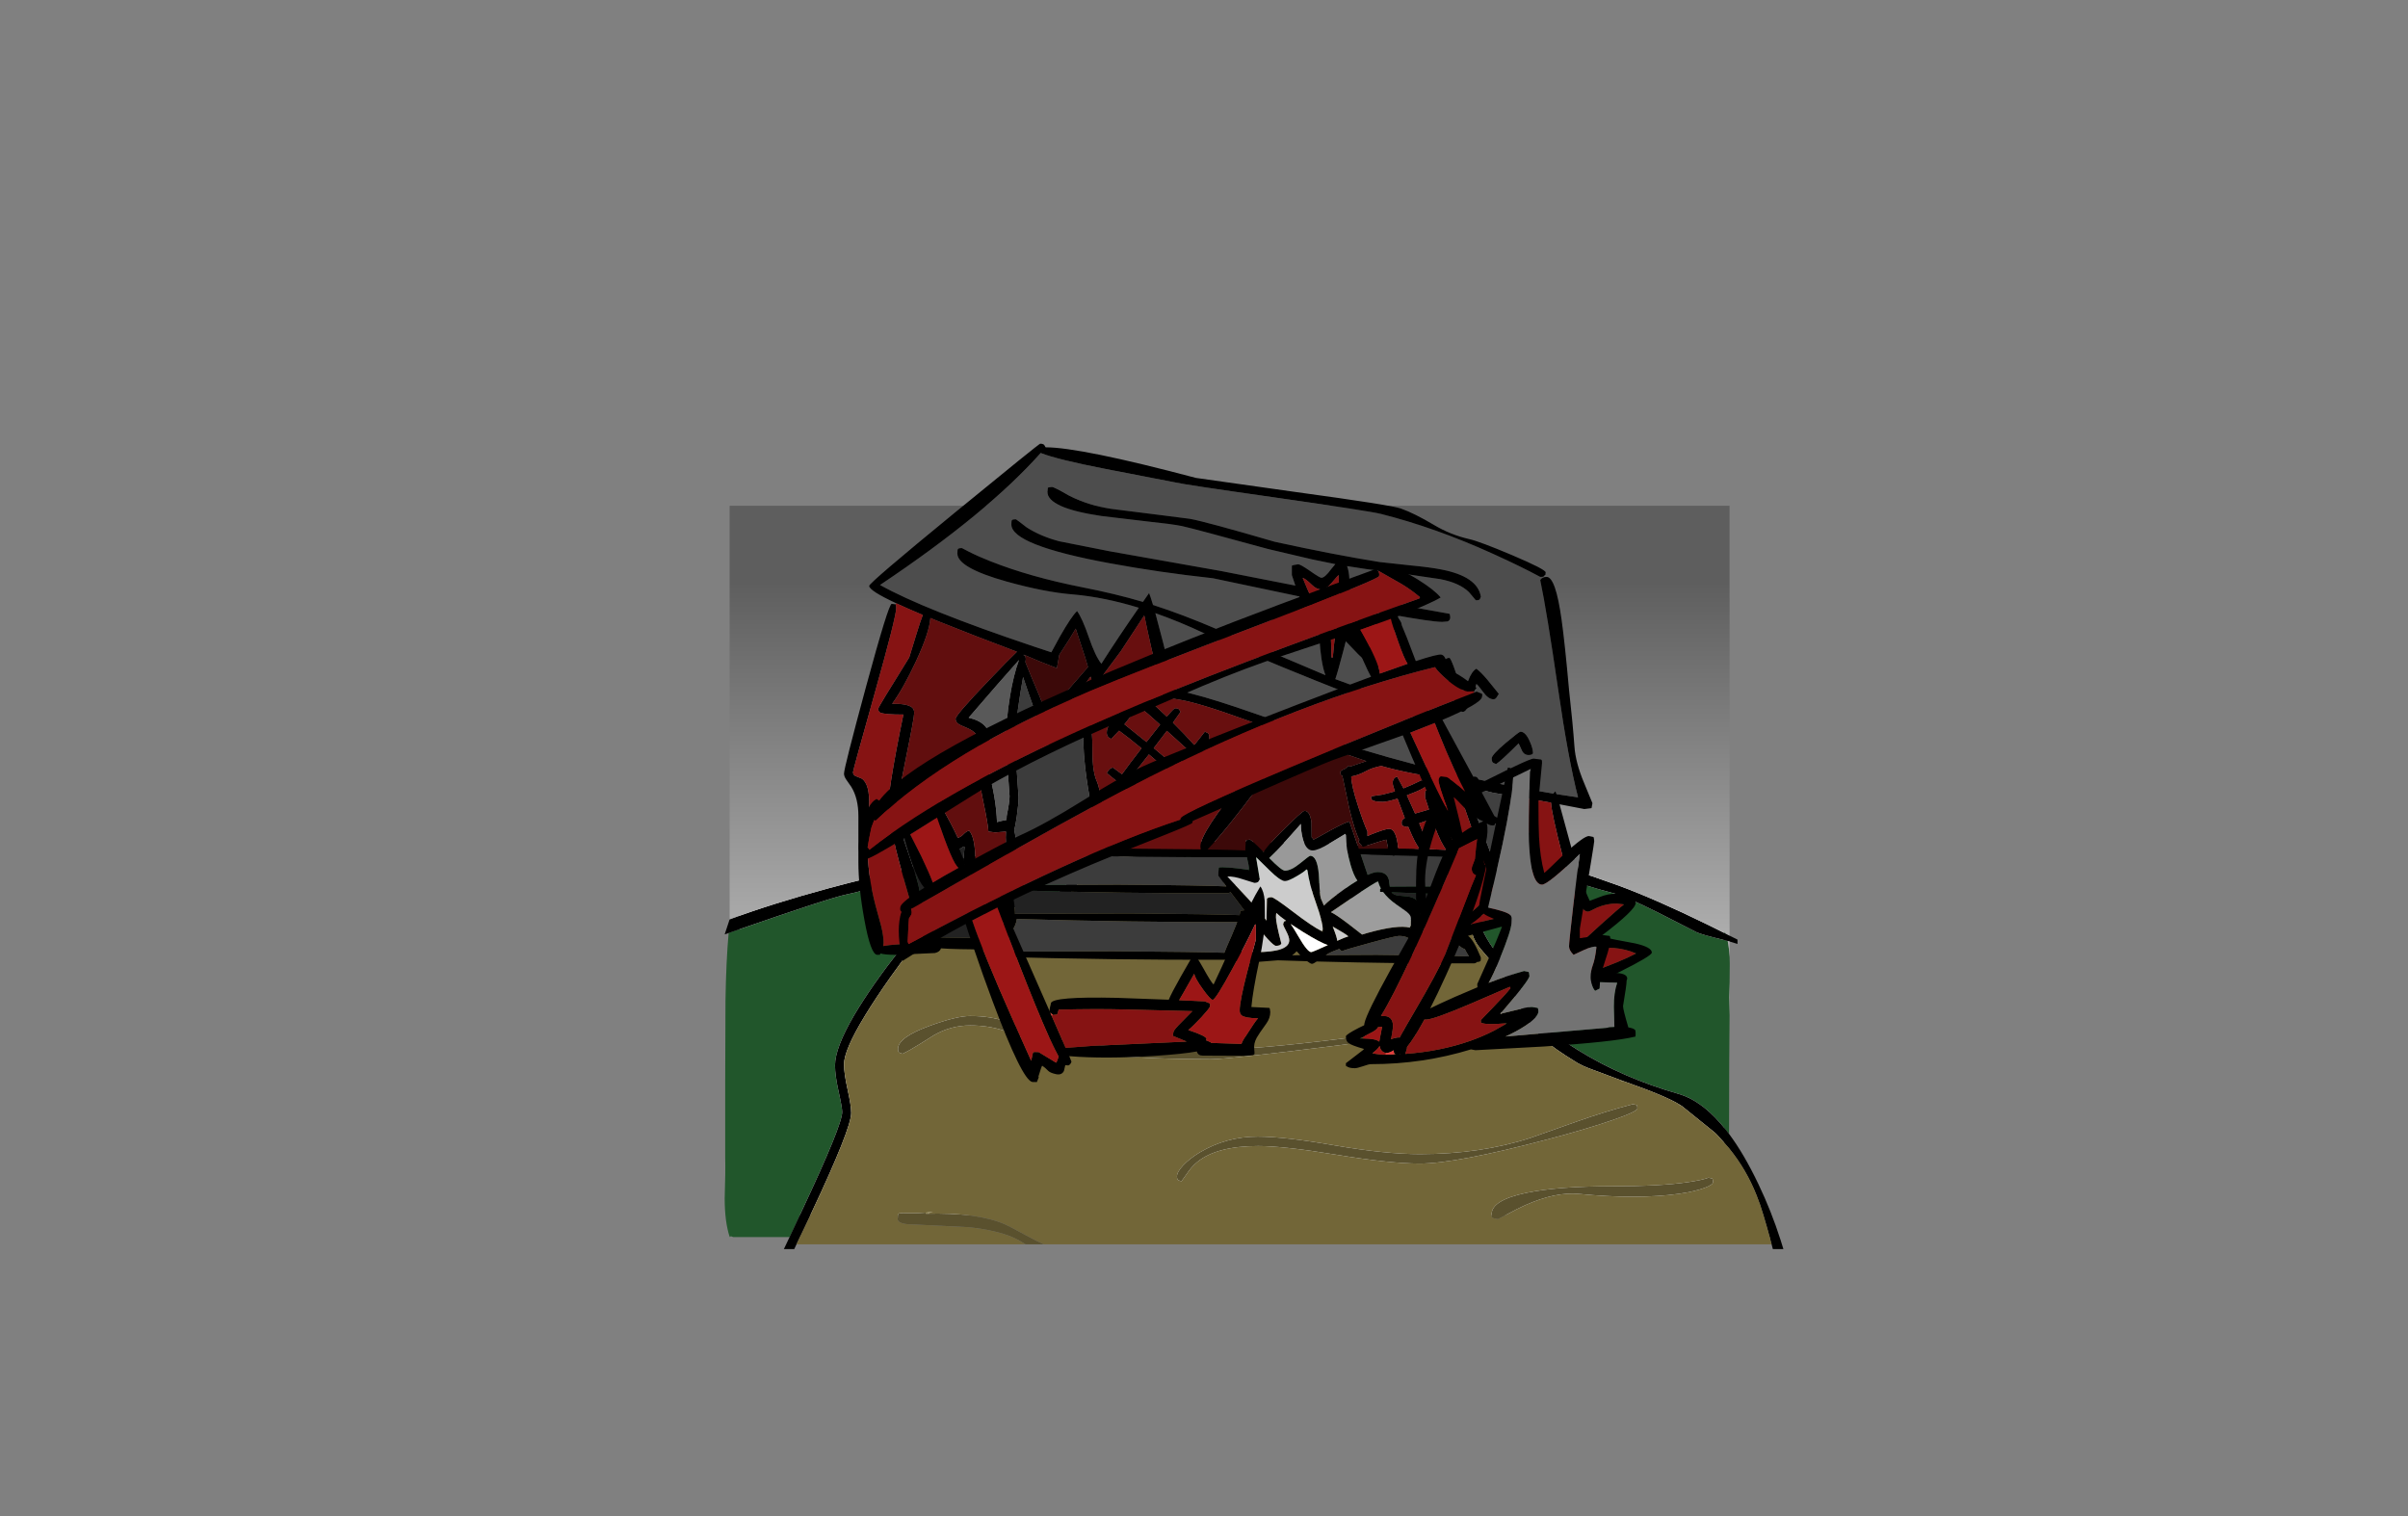 <?xml version="1.0" encoding="UTF-8" standalone="no"?>
<svg xmlns:xlink="http://www.w3.org/1999/xlink" height="842.55px" width="1337.95px" xmlns="http://www.w3.org/2000/svg">
  <rect width="100%" height="100%" fill="#808080" stroke="none"/>
  <g transform="matrix(1, 0, 0, 1, 407.45, 285.05)">
    <use height="4.5" transform="matrix(5.487, 0.0, 0.0, 81.567, 3.288, 23.017)" width="99.75" xlink:href="#shape0"/>
    <use height="447.5" transform="matrix(1.0, 0.0, 0.0, 1.0, -4.8, -38.5)" width="588.25" xlink:href="#shape1"/>
  </g>
  <defs>
    <g id="shape0" transform="matrix(1, 0, 0, 1, 49.85, -2.5)">
      <path d="M49.9 7.0 L-49.85 7.0 -49.85 2.5 49.9 2.5 49.9 7.0" fill="#ffffff" fill-rule="evenodd" stroke="none"/>
    </g>
    <g id="shape1" transform="matrix(1, 0, 0, 1, 4.8, 38.5)">
      <path d="M553.25 345.0 Q550.8 341.75 548.35 339.0 537.1 326.15 525.1 322.75 494.55 314.0 469.9 298.8 452.35 288.05 445.15 279.05 443.25 276.7 442.1 274.5 L436.4 262.0 Q432.55 253.95 428.6 249.75 421.0 241.6 416.4 232.05 L414.75 228.05 415.85 228.0 416.35 225.25 Q417.25 222.5 409.85 222.5 403.85 222.5 398.8 224.9 393.7 227.25 384.6 227.25 370.75 219.6 367.1 216.75 365.15 215.25 353.55 211.75 342.75 208.5 335.35 207.0 326.7 205.25 301.3 203.55 279.0 202.05 262.85 197.5 260.3 196.8 257.2 194.5 253.25 191.65 250.95 190.5 248.25 189.2 244.7 188.2 L257.35 188.0 Q317.05 188.0 359.4 190.45 395.85 192.6 408.35 195.75 414.05 197.2 421.2 197.15 L433.7 196.7 Q449.75 196.25 463.35 203.0 469.85 206.25 489.85 211.5 496.85 213.55 513.4 221.8 L535.35 233.0 Q537.75 234.15 548.5 236.8 L550.35 237.25 552.5 237.8 Q553.3 241.7 553.55 246.7 L553.65 250.55 553.55 261.05 553.35 269.0 553.55 279.05 553.35 305.35 553.25 345.0 M-2.6 233.4 L-2.05 233.2 0.5 232.3 Q53.9 213.75 62.75 212.0 72.05 210.05 86.4 205.6 101.3 201.0 110.95 198.9 142.2 192.0 200.7 190.35 195.9 193.5 189.8 200.75 182.9 208.95 180.1 211.25 174.3 216.0 167.35 216.0 162.7 216.0 160.55 215.3 L157.75 213.75 Q154.05 211.5 141.0 211.5 119.95 211.5 113.0 215.8 109.65 217.85 109.5 222.1 91.45 243.1 78.4 261.7 71.8 271.15 67.15 279.05 56.5 297.25 56.5 307.0 56.5 312.45 58.5 321.45 60.5 330.45 60.5 332.85 60.5 340.1 38.15 387.6 L33.95 396.6 31.25 402.35 0.0 402.35 -1.2 401.9 -2.05 402.15 Q-4.75 393.95 -4.8 380.95 -4.3 365.9 -4.5 358.5 L-4.5 314.85 -4.35 270.75 Q-4.0 249.0 -2.6 233.4" fill="#21562b" fill-rule="evenodd" stroke="none"/>
      <path d="M552.5 237.8 L550.35 237.25 548.5 236.8 Q537.75 234.15 535.35 233.0 L513.4 221.8 Q496.85 213.55 489.85 211.5 469.85 206.25 463.35 203.0 449.75 196.25 433.7 196.7 L421.2 197.15 Q414.05 197.2 408.35 195.75 395.85 192.6 359.4 190.45 317.05 188.0 257.35 188.0 L244.7 188.2 Q248.25 189.2 250.95 190.5 253.25 191.65 257.2 194.5 260.3 196.8 262.85 197.5 279.0 202.05 301.3 203.55 326.7 205.25 335.35 207.0 342.75 208.5 353.55 211.75 365.15 215.25 367.1 216.75 370.75 219.6 384.6 227.25 393.7 227.25 398.8 224.9 403.85 222.5 409.85 222.5 417.25 222.5 416.35 225.25 L415.85 228.0 414.75 228.05 416.4 232.05 Q421.0 241.6 428.6 249.75 432.55 253.95 436.4 262.0 L442.1 274.5 Q443.25 276.7 445.15 279.05 452.35 288.05 469.9 298.8 494.55 314.0 525.1 322.75 537.1 326.15 548.35 339.0 550.8 341.75 553.25 345.0 561.6 356.2 569.5 372.75 576.8 388.0 581.95 404.15 L583.45 409.0 577.6 409.0 576.9 406.35 576.4 404.55 575.85 402.35 575.7 401.8 575.55 401.35 574.45 397.35 Q572.35 389.85 570.5 384.35 L568.5 379.0 Q562.85 364.75 553.2 352.9 L548.35 347.4 546.35 345.25 545.25 344.2 527.15 329.6 526.6 329.25 526.3 329.05 Q518.7 324.2 496.7 316.45 L493.35 315.25 475.95 308.75 474.5 308.2 474.1 308.0 473.6 307.8 472.2 307.2 469.35 305.75 467.7 304.75 Q456.35 297.8 450.25 292.5 444.25 287.3 440.35 281.0 L439.25 279.05 433.75 268.2 Q429.5 259.45 426.6 255.5 L415.35 242.35 414.0 240.6 Q410.35 235.6 410.35 231.1 L410.35 228.4 Q406.4 228.9 402.95 230.25 397.3 232.45 389.4 232.5 L388.85 232.5 383.7 229.8 377.75 226.95 373.0 224.8 Q366.1 221.75 359.2 219.25 346.7 214.7 334.35 212.0 328.9 210.8 322.2 210.2 L316.7 209.75 299.0 209.05 Q276.5 208.1 260.5 202.0 257.85 201.0 254.9 198.7 251.65 196.15 249.45 195.1 244.9 192.95 236.2 191.95 L233.1 191.6 217.35 191.0 Q208.35 191.0 201.55 195.75 197.3 198.8 191.25 206.25 184.95 214.1 181.55 216.75 175.4 221.5 167.5 221.5 160.75 221.5 156.25 219.25 151.75 217.0 140.85 217.0 122.5 217.0 116.9 220.95 113.85 223.15 115.0 226.25 L112.0 227.5 110.95 226.35 104.55 234.6 Q94.8 247.3 87.0 258.35 78.85 269.95 73.3 279.05 61.5 298.35 61.5 306.35 61.5 311.35 63.5 320.35 65.5 329.35 65.5 333.35 65.5 342.0 43.35 389.0 L39.75 396.65 37.5 401.35 37.0 402.35 35.1 406.35 33.85 409.0 28.1 409.0 31.25 402.35 33.95 396.6 38.15 387.6 Q60.5 340.1 60.5 332.85 60.5 330.45 58.5 321.45 56.5 312.45 56.5 307.0 56.5 297.25 67.15 279.05 71.8 271.15 78.4 261.7 91.45 243.1 109.5 222.1 109.65 217.85 113.0 215.8 119.95 211.5 141.0 211.5 154.05 211.5 157.75 213.75 L160.55 215.3 Q162.7 216.0 167.35 216.0 174.3 216.0 180.1 211.25 182.9 208.95 189.8 200.75 195.9 193.5 200.7 190.35 142.2 192.0 110.95 198.9 101.3 201.0 86.4 205.6 72.05 210.05 62.75 212.0 53.9 213.75 0.5 232.3 L-2.05 233.2 -2.6 233.4 -4.8 234.15 -2.05 225.8 Q21.5 217.05 53.05 208.5 141.95 184.5 208.0 184.5 L214.0 185.0 214.25 185.45 214.35 185.65 217.5 185.5 234.1 186.3 235.7 185.1 Q240.5 182.2 250.0 183.0 L257.35 182.5 Q372.55 182.5 439.6 193.55 461.6 197.15 477.1 201.8 L491.85 207.0 Q512.25 214.5 541.6 228.85 L550.75 233.4 551.35 233.7 553.55 234.85 557.95 237.05 557.95 239.45 553.55 238.1 552.5 237.8" fill="#000000" fill-rule="evenodd" stroke="none"/>
      <path d="M551.35 233.7 L550.75 233.4 550.85 232.5 551.35 233.7 M-2.05 402.15 L-1.2 401.9 -2.0 402.35 -2.05 402.15" fill="#318241" fill-rule="evenodd" stroke="none"/>
      <path d="M35.1 406.35 L37.0 402.35 37.5 401.35 39.75 396.65 43.35 389.0 Q65.5 342.0 65.5 333.35 65.5 329.35 63.5 320.35 61.5 311.35 61.5 306.35 61.5 298.35 73.3 279.05 78.85 269.95 87.0 258.35 94.8 247.3 104.55 234.6 L110.95 226.35 112.0 227.5 115.0 226.25 Q113.85 223.15 116.9 220.95 122.5 217.0 140.85 217.0 151.75 217.0 156.25 219.25 160.75 221.5 167.5 221.5 175.4 221.5 181.55 216.75 184.95 214.1 191.25 206.25 197.3 198.8 201.55 195.75 208.35 191.0 217.35 191.0 L233.1 191.6 236.2 191.95 Q244.9 192.95 249.45 195.1 251.65 196.15 254.9 198.7 257.85 201.0 260.5 202.0 276.5 208.1 299.0 209.05 L316.7 209.75 322.2 210.2 Q328.9 210.8 334.35 212.0 346.7 214.7 359.2 219.25 366.1 221.75 373.0 224.8 L377.75 226.95 383.7 229.8 388.85 232.5 389.4 232.5 Q397.3 232.45 402.95 230.25 406.4 228.9 410.35 228.4 L410.35 231.1 Q410.35 235.6 414.0 240.6 L415.35 242.35 426.6 255.5 Q429.5 259.45 433.75 268.2 L439.25 279.05 440.35 281.0 Q444.25 287.3 450.25 292.5 456.35 297.8 467.7 304.75 L469.35 305.75 472.2 307.2 473.6 307.8 474.1 308.0 474.5 308.2 475.95 308.75 493.35 315.25 496.7 316.45 Q518.7 324.2 526.3 329.05 L526.6 329.25 527.15 329.6 545.25 344.2 546.35 345.25 548.35 347.4 553.2 352.9 Q562.85 364.75 568.5 379.0 L570.5 384.35 Q572.35 389.85 574.45 397.35 L575.55 401.35 575.7 401.8 575.85 402.35 576.4 404.55 576.9 406.35 172.55 406.35 Q168.65 404.65 164.45 402.35 L163.05 401.6 154.3 396.9 150.7 395.15 Q135.35 388.6 107.0 389.35 L111.0 388.35 106.95 388.75 Q100.8 389.25 94.4 388.95 L92.0 389.2 Q91.5 389.6 91.5 391.25 L91.3 392.05 Q91.2 392.8 91.75 393.45 93.35 395.35 100.5 395.35 L130.9 396.85 Q146.1 398.55 155.0 402.35 L157.15 403.35 Q159.6 404.55 162.35 406.35 L35.1 406.35 M429.55 389.9 Q435.25 386.75 440.05 384.6 456.9 377.1 469.85 378.35 502.2 381.5 525.3 378.3 534.2 377.0 539.55 375.05 544.35 373.3 544.35 371.75 544.35 370.1 543.85 369.8 L541.85 369.35 Q538.45 370.65 530.65 371.8 515.3 374.1 488.5 374.1 457.95 374.1 440.4 377.8 421.35 381.85 421.35 389.6 421.35 391.15 421.55 391.4 L422.35 391.85 424.85 392.35 429.55 389.9 M335.5 356.65 Q365.0 361.5 381.35 361.5 401.55 361.5 452.6 348.0 473.25 342.55 487.45 337.7 502.35 332.65 502.35 330.85 502.35 329.2 501.85 328.95 L499.85 328.5 Q485.0 332.35 468.3 338.25 L443.0 347.2 Q415.15 356.25 381.5 356.25 362.3 356.25 334.25 351.4 306.25 346.5 291.35 346.5 274.0 346.5 259.25 355.25 253.5 358.7 249.9 362.55 246.5 366.2 246.5 368.6 246.5 370.25 247.2 370.75 L249.0 371.35 251.9 367.3 Q254.45 363.35 257.75 360.65 268.65 351.75 291.6 351.75 306.05 351.75 335.5 356.65 M398.85 283.95 L396.85 283.5 Q378.9 287.05 338.3 292.1 288.85 298.25 265.35 298.25 195.7 298.25 167.6 288.9 156.1 284.2 151.1 282.45 142.8 279.5 131.5 279.5 124.05 279.5 109.0 285.0 91.5 291.4 91.5 297.75 91.5 299.4 92.2 299.9 L94.0 300.5 Q98.15 298.55 103.35 295.25 L111.5 290.15 Q120.9 284.75 131.6 284.75 141.9 284.75 150.55 287.7 155.7 289.45 168.1 294.15 198.0 303.5 265.35 303.5 275.35 303.5 336.65 295.75 399.35 287.85 399.35 285.85 399.35 284.2 398.85 283.95 M526.3 329.05 L525.75 328.7 525.7 328.7 525.65 328.9 526.3 329.05 M493.35 315.25 L493.65 315.75 494.1 315.55 493.35 315.25 M244.75 234.45 L244.6 234.5 245.0 234.4 244.75 234.45" fill="#726638" fill-rule="evenodd" stroke="none"/>
      <path d="M398.85 283.95 Q399.35 284.2 399.35 285.85 399.35 287.85 336.65 295.75 275.35 303.5 265.35 303.5 198.0 303.5 168.1 294.15 155.7 289.45 150.55 287.7 141.9 284.75 131.6 284.75 120.9 284.75 111.5 290.15 L103.35 295.25 Q98.15 298.55 94.0 300.5 L92.2 299.9 Q91.5 299.4 91.5 297.75 91.5 291.4 109.0 285.0 124.05 279.5 131.5 279.5 142.8 279.5 151.1 282.45 156.1 284.2 167.6 288.9 195.7 298.25 265.35 298.25 288.85 298.25 338.3 292.1 378.9 287.05 396.85 283.5 L398.85 283.95 M335.5 356.65 Q306.05 351.75 291.6 351.75 268.65 351.75 257.75 360.65 254.45 363.35 251.9 367.3 L249.0 371.35 247.2 370.75 Q246.5 370.25 246.5 368.6 246.5 366.2 249.9 362.55 253.5 358.7 259.25 355.25 274.0 346.5 291.35 346.5 306.25 346.5 334.25 351.4 362.3 356.25 381.5 356.25 415.15 356.25 443.0 347.2 L468.3 338.25 Q485.0 332.35 499.85 328.5 L501.85 328.95 Q502.35 329.2 502.35 330.85 502.35 332.65 487.45 337.7 473.25 342.55 452.6 348.0 401.55 361.5 381.35 361.5 365.0 361.5 335.5 356.65 M429.55 389.9 L424.85 392.35 422.35 391.85 421.55 391.4 Q421.35 391.15 421.35 389.6 421.35 381.85 440.4 377.8 457.95 374.1 488.5 374.1 515.3 374.1 530.65 371.8 538.45 370.65 541.85 369.35 L543.85 369.8 Q544.35 370.1 544.35 371.75 544.35 373.3 539.55 375.05 534.2 377.0 525.3 378.3 502.2 381.5 469.85 378.35 456.9 377.1 440.05 384.6 435.25 386.75 429.55 389.9 M162.35 406.35 Q159.6 404.55 157.15 403.35 L155.0 402.35 Q146.1 398.55 130.9 396.85 L100.5 395.35 Q93.35 395.35 91.75 393.45 91.2 392.8 91.3 392.05 L91.5 391.25 Q91.5 389.6 92.0 389.2 L94.4 388.95 Q100.8 389.25 106.95 388.75 L107.0 389.35 Q135.35 388.6 150.7 395.15 L154.3 396.9 163.05 401.6 164.45 402.35 Q168.65 404.65 172.55 406.35 L162.35 406.35" fill="#5a512e" fill-rule="evenodd" stroke="none"/>
      <path d="M553.55 279.05 L553.35 269.0 553.55 261.05 553.55 279.05 M553.55 246.7 Q553.3 241.7 552.5 237.8 L553.55 238.1 553.55 246.7" fill="url(#gradient0)" fill-rule="evenodd" stroke="none"/>
      <path d="M493.35 315.25 L494.1 315.55 493.65 315.75 493.35 315.25 M526.3 329.05 L525.65 328.9 525.7 328.7 525.75 328.7 526.3 329.05 M244.75 234.45 L245.0 234.4 244.6 234.5 244.75 234.45" fill="#736637" fill-rule="evenodd" stroke="none"/>
      <path d="M106.95 388.75 L111.0 388.35 107.0 389.35 106.95 388.75" fill="#7e713d" fill-rule="evenodd" stroke="none"/>
      <path d="M553.55 -4.0 L553.55 234.85 551.35 233.7 550.85 232.5 550.75 233.4 541.6 228.85 Q512.25 214.5 491.85 207.0 L477.1 201.8 Q461.6 197.15 439.6 193.55 372.55 182.5 257.35 182.5 L250.0 183.0 Q240.5 182.2 235.7 185.1 L234.1 186.3 217.5 185.5 214.35 185.65 214.25 185.45 214.0 185.0 208.0 184.5 Q141.95 184.5 53.05 208.5 21.5 217.05 -2.05 225.8 L-2.05 -4.0 553.55 -4.0" fill="url(#gradient1)" fill-rule="evenodd" stroke="none"/>
      <path d="M449.8 35.95 Q448.9 36.4 448.35 37.25 451.95 54.25 458.3 98.05 463.85 136.55 469.35 158.0 L457.4 156.2 456.85 154.5 455.55 155.9 Q392.7 145.65 334.5 126.8 L290.0 111.5 Q267.1 103.5 255.0 100.5 L244.5 97.8 244.5 97.1 Q244.5 94.4 238.8 71.95 L234.5 55.65 Q247.8 60.3 262.0 67.0 283.3 76.95 324.25 93.4 376.85 114.5 386.85 114.5 388.3 114.5 388.95 113.75 L390.35 111.5 Q350.3 98.3 334.5 92.3 335.9 88.25 338.9 76.75 L340.3 71.3 347.15 78.45 Q354.2 85.5 356.85 85.5 358.75 85.5 359.9 84.5 360.95 83.55 360.35 82.75 358.35 78.25 358.35 75.6 358.35 70.85 359.35 68.5 359.85 67.3 365.8 65.6 371.35 64.0 371.35 62.1 371.2 60.05 369.1 58.4 367.6 57.2 365.35 56.65 L363.55 56.25 Q360.05 55.7 355.1 56.25 L356.85 54.8 363.6 56.05 365.35 56.35 Q388.05 60.5 393.85 60.5 L396.85 60.25 Q398.35 59.75 398.35 57.85 L398.1 56.25 397.85 56.0 362.15 49.6 362.35 48.25 362.1 46.45 361.85 46.0 357.35 45.5 Q349.6 45.5 347.0 46.75 L346.95 46.85 343.25 46.15 Q342.9 44.4 342.7 42.05 L342.15 34.8 Q341.8 31.5 341.0 29.5 L352.35 31.25 371.8 33.65 392.85 36.75 Q403.45 38.8 408.7 43.9 L411.45 47.15 Q412.4 48.5 412.85 48.5 414.4 48.5 414.85 47.8 L415.35 46.5 Q413.55 35.3 393.45 31.4 387.15 30.15 375.65 29.05 L359.1 27.25 Q334.3 23.3 300.85 16.0 262.6 4.85 253.75 3.25 L238.9 1.35 210.25 -2.25 Q197.9 -4.05 186.85 -9.5 178.2 -14.5 177.0 -14.5 L175.2 -14.25 174.75 -14.0 174.5 -11.75 Q174.5 -2.8 204.45 1.65 L229.25 4.6 Q243.95 6.15 249.25 7.25 256.1 8.75 297.1 20.0 L321.55 25.75 334.5 28.4 332.15 31.25 Q328.7 36.0 326.75 36.0 325.85 36.0 320.5 32.25 315.1 28.5 313.85 28.5 L311.45 28.9 310.35 29.25 310.35 34.5 312.3 40.35 271.0 32.25 209.0 21.25 181.25 15.75 Q171.0 13.1 163.05 8.05 157.2 3.5 157.0 3.5 155.2 3.5 154.8 4.0 154.5 4.4 154.5 6.35 154.5 17.85 209.05 27.9 236.55 33.0 266.5 36.25 L314.45 46.35 315.0 47.4 Q309.3 48.15 302.0 56.2 298.4 60.25 295.95 64.5 293.5 68.65 293.5 70.75 293.5 73.25 293.6 73.0 L296.35 73.5 Q297.55 73.5 308.9 66.65 320.9 59.35 325.35 58.25 325.35 71.05 326.7 80.35 327.6 86.6 329.0 90.1 L269.75 65.0 Q249.6 56.35 233.2 51.1 231.8 46.4 231.0 44.5 L227.6 49.4 Q212.25 44.85 193.75 41.25 164.8 35.5 143.05 26.9 136.4 24.3 131.05 21.6 L127.0 19.5 Q125.2 19.5 124.8 20.05 124.5 20.5 124.5 22.5 124.5 30.4 151.75 38.05 173.2 44.05 188.75 45.25 206.05 46.75 225.3 52.65 214.25 68.5 204.5 83.75 201.2 79.65 197.6 69.25 193.9 58.45 191.0 54.5 188.0 57.25 181.55 68.5 L176.7 77.4 166.6 74.05 Q106.0 53.7 81.5 40.0 141.05 0.15 170.8 -33.35 179.85 -29.75 206.25 -24.6 L245.5 -17.0 Q249.35 -15.95 301.05 -8.6 353.25 -1.15 359.85 0.5 390.15 8.15 422.05 22.65 437.95 29.85 448.35 35.5 L449.65 35.45 449.8 35.95 M412.85 86.5 Q410.15 88.1 408.25 93.35 406.25 98.85 405.1 99.75 399.05 80.5 397.85 80.5 395.7 80.5 395.35 82.25 395.15 83.3 395.35 86.0 L398.65 98.4 Q402.45 110.5 405.35 110.5 408.6 110.5 412.85 95.0 413.6 95.35 416.8 99.7 419.6 103.5 422.35 103.5 423.3 103.5 423.9 102.75 L425.35 100.5 418.95 92.6 Q415.45 88.45 412.85 86.5 M421.35 136.35 Q421.35 138.05 422.05 138.7 422.4 139.0 423.85 139.5 426.5 137.85 436.35 128.0 L438.1 131.85 Q439.25 134.5 441.85 134.5 444.35 134.5 444.35 133.25 444.25 130.6 442.4 126.55 440.1 121.5 437.35 121.5 436.65 121.5 429.2 127.75 421.35 134.4 421.35 136.35" fill="#4d4d4d" fill-rule="evenodd" stroke="none"/>
      <path d="M449.65 35.45 L448.35 35.5 Q437.95 29.85 422.05 22.65 390.15 8.15 359.85 0.5 353.25 -1.15 301.05 -8.6 249.35 -15.95 245.5 -17.0 L206.25 -24.6 Q179.85 -29.75 170.8 -33.35 141.05 0.15 81.5 40.0 106.0 53.7 166.6 74.05 L176.7 77.4 181.55 68.5 Q188.0 57.25 191.0 54.5 193.9 58.45 197.6 69.25 201.2 79.65 204.5 83.75 214.25 68.5 225.3 52.65 206.05 46.75 188.75 45.25 173.2 44.05 151.75 38.05 124.5 30.4 124.5 22.5 124.5 20.5 124.8 20.05 125.2 19.5 127.0 19.5 L131.05 21.6 Q136.4 24.3 143.05 26.9 164.8 35.5 193.75 41.25 212.25 44.85 227.6 49.4 L231.0 44.5 Q231.8 46.4 233.2 51.1 249.6 56.35 269.75 65.0 L329.0 90.1 Q327.6 86.6 326.7 80.35 325.35 71.05 325.35 58.25 320.9 59.35 308.9 66.65 297.55 73.5 296.35 73.5 L293.6 73.0 Q293.5 73.25 293.5 70.75 293.5 68.65 295.95 64.5 298.4 60.25 302.0 56.2 309.3 48.15 315.0 47.4 L314.45 46.35 266.5 36.25 Q236.55 33.0 209.05 27.9 154.5 17.85 154.5 6.35 154.5 4.4 154.8 4.0 155.2 3.5 157.0 3.5 157.2 3.5 163.05 8.05 171.0 13.1 181.25 15.75 L209.0 21.25 271.0 32.25 312.3 40.35 310.35 34.5 310.35 29.25 311.45 28.9 313.85 28.5 Q315.1 28.5 320.5 32.25 325.85 36.0 326.75 36.0 328.7 36.0 332.15 31.25 L334.5 28.4 321.55 25.75 297.1 20.0 Q256.1 8.75 249.25 7.25 243.95 6.15 229.25 4.6 L204.45 1.65 Q174.5 -2.8 174.5 -11.75 L174.75 -14.0 175.2 -14.25 177.0 -14.5 Q178.2 -14.5 186.85 -9.5 197.9 -4.05 210.25 -2.25 L238.9 1.35 253.75 3.25 Q262.6 4.85 300.85 16.0 334.3 23.3 359.1 27.25 L375.65 29.05 Q387.15 30.15 393.45 31.4 413.55 35.3 415.35 46.5 L414.85 47.8 Q414.4 48.5 412.85 48.5 412.4 48.5 411.45 47.15 L408.7 43.9 Q403.45 38.8 392.85 36.75 L371.8 33.65 352.35 31.25 341.0 29.5 Q341.8 31.5 342.15 34.8 L342.7 42.05 Q342.9 44.4 343.25 46.15 L346.95 46.85 347.0 46.75 Q349.6 45.5 357.35 45.5 L361.85 46.0 362.1 46.45 362.35 48.25 362.15 49.6 397.85 56.0 398.1 56.25 398.35 57.85 Q398.35 59.75 396.85 60.25 L393.85 60.5 Q388.05 60.5 365.35 56.35 L363.6 56.05 356.85 54.8 355.1 56.25 Q360.05 55.7 363.55 56.25 L365.35 56.65 Q367.6 57.2 369.1 58.4 371.2 60.05 371.35 62.1 371.35 64.0 365.8 65.6 359.85 67.3 359.35 68.5 358.35 70.85 358.35 75.6 358.35 78.25 360.35 82.75 360.95 83.55 359.9 84.5 358.75 85.5 356.85 85.5 354.2 85.5 347.15 78.45 L340.3 71.3 338.9 76.75 Q335.9 88.25 334.5 92.3 350.3 98.3 390.35 111.5 L388.95 113.75 Q388.3 114.5 386.85 114.5 376.85 114.5 324.25 93.4 283.3 76.95 262.0 67.0 247.8 60.3 234.5 55.65 L238.8 71.95 Q244.5 94.4 244.5 97.1 L244.5 97.8 255.0 100.5 Q267.1 103.5 290.0 111.5 L334.5 126.8 Q392.7 145.65 455.55 155.9 L456.85 154.5 457.4 156.2 469.35 158.0 Q463.85 136.55 458.3 98.05 451.95 54.25 448.35 37.25 448.9 36.4 449.8 35.95 450.65 35.5 451.85 35.5 456.9 35.5 460.2 59.3 462.05 72.45 464.35 98.25 466.45 117.15 467.35 129.75 467.95 138.65 472.75 150.1 L477.35 161.25 476.85 164.0 472.85 164.5 459.05 161.85 465.3 184.7 Q470.65 204.55 475.85 215.5 L481.25 213.45 Q485.95 211.5 490.85 211.5 501.35 211.5 501.35 216.75 501.35 220.5 482.6 234.75 L482.1 235.25 482.45 235.35 Q488.85 237.0 501.05 239.15 510.35 241.25 510.35 244.25 510.35 246.05 492.4 255.0 473.2 264.5 464.85 264.5 L464.45 264.5 463.85 264.5 Q463.25 264.5 462.65 264.0 L461.6 263.25 Q461.4 264.05 461.35 262.6 L460.4 261.0 458.6 257.25 Q457.6 258.75 457.1 264.75 456.35 265.5 453.85 265.5 448.4 265.5 445.9 256.35 444.35 250.6 444.35 244.0 434.35 246.5 431.85 246.5 L428.6 246.0 Q428.35 245.85 428.35 243.35 428.35 242.95 433.15 237.6 438.05 232.05 438.35 231.25 L439.1 227.6 426.35 230.0 408.2 234.95 Q411.2 236.85 415.35 247.0 415.35 249.5 414.85 249.0 414.85 249.4 413.15 249.5 L412.9 249.8 411.85 250.25 Q370.1 250.45 324.15 249.2 322.3 250.5 321.5 250.5 320.75 250.5 318.85 249.05 L302.55 248.55 290.5 249.5 Q278.7 249.5 274.45 248.25 211.55 248.45 142.5 246.5 L142.5 245.0 143.7 244.0 143.2 243.7 Q142.75 243.3 142.6 242.5 L142.5 242.5 Q123.05 242.5 115.4 241.9 114.8 243.85 112.05 244.5 L90.5 245.5 Q84.05 245.5 81.65 244.7 L81.5 245.0 Q82.5 245.5 80.0 245.5 76.35 245.5 72.8 225.9 69.5 207.85 69.5 194.0 L69.5 168.5 Q69.5 158.45 65.5 152.1 L62.75 148.15 Q61.5 146.3 61.5 144.85 61.5 141.7 73.75 96.5 86.25 50.5 88.0 50.5 L90.2 50.75 Q90.5 51.0 90.5 52.85 90.5 57.7 78.5 100.35 66.5 143.0 66.5 144.0 66.5 145.6 68.0 146.2 L71.3 147.55 Q75.95 150.45 75.5 163.5 L74.5 183.0 Q74.5 200.9 79.0 217.95 L82.1 229.3 Q83.5 234.95 83.5 238.85 L83.3 240.6 83.25 240.65 83.4 240.6 Q88.45 239.55 106.5 239.0 101.3 227.0 94.6 202.9 89.1 183.2 88.6 178.4 L88.55 178.3 88.0 178.5 Q85.5 177.2 85.5 169.35 85.5 155.4 94.5 112.0 84.5 112.0 81.8 111.0 80.5 110.45 80.5 108.75 80.5 107.9 97.75 80.25 L101.85 66.95 Q104.1 59.65 105.3 56.65 96.6 53.0 90.5 50.15 75.5 43.15 75.5 40.5 75.5 38.8 122.85 0.0 169.85 -38.5 170.5 -38.5 172.1 -38.5 172.75 -37.8 L173.5 -36.5 Q192.9 -36.5 257.0 -19.5 L312.9 -11.6 Q365.3 -4.45 370.85 -2.5 378.5 0.2 389.4 6.7 398.45 12.1 408.85 14.5 414.55 15.75 432.65 23.4 451.35 31.35 451.35 33.0 L451.2 34.4 450.85 34.5 450.35 35.2 449.65 35.45 M412.85 86.5 Q415.45 88.45 418.95 92.6 L425.35 100.5 423.9 102.75 Q423.3 103.5 422.35 103.5 419.6 103.5 416.8 99.7 413.6 95.35 412.85 95.0 408.6 110.5 405.35 110.5 402.45 110.5 398.65 98.4 L395.35 86.0 Q395.15 83.3 395.35 82.25 395.7 80.5 397.85 80.5 399.05 80.5 405.1 99.75 406.25 98.85 408.25 93.35 410.15 88.1 412.85 86.5 M304.0 62.3 Q308.0 60.8 326.85 50.5 329.8 50.5 331.3 62.3 332.35 70.7 332.35 80.25 L333.1 80.25 Q333.7 72.4 334.7 66.65 336.9 54.5 340.35 54.5 L342.85 55.0 343.1 55.25 343.35 56.85 Q343.35 58.2 342.1 63.85 344.05 64.85 347.15 68.95 352.2 75.8 353.1 76.5 353.4 72.55 353.8 69.9 354.6 64.9 357.35 62.0 346.35 61.5 346.35 58.0 L352.35 52.0 Q350.85 52.2 348.3 53.15 L347.5 53.45 Q344.65 54.5 343.35 54.5 L342.95 54.5 Q340.05 54.3 338.45 51.2 337.5 49.45 337.0 46.7 L336.75 44.95 Q336.35 41.35 336.35 34.5 336.0 34.6 332.6 38.65 329.35 42.5 326.85 42.5 324.05 42.5 321.4 39.85 318.1 36.65 316.35 36.0 L318.65 41.55 319.15 42.7 321.45 47.8 321.5 47.95 321.85 48.0 322.1 48.25 Q322.35 48.4 322.35 49.85 L322.25 50.0 322.35 50.25 Q321.85 51.5 319.4 51.5 L314.4 53.85 Q305.85 57.7 303.85 61.75 L303.35 62.5 304.0 62.3 M374.25 156.9 L378.8 167.0 386.55 164.75 384.35 158.0 384.4 155.0 Q384.85 153.5 387.35 153.5 L391.65 163.3 394.35 162.5 397.85 163.0 398.1 163.25 398.35 164.85 Q398.35 165.85 393.65 167.85 L401.35 185.85 401.15 186.85 401.85 187.0 401.95 187.6 402.1 187.35 Q402.35 187.3 402.35 188.85 L402.3 190.45 401.95 190.65 401.35 195.25 Q401.35 200.1 403.1 208.25 L404.9 208.55 Q406.15 208.9 405.9 209.35 L405.35 209.85 Q405.35 211.3 405.15 211.45 L403.45 211.9 Q403.7 214.2 403.35 217.75 L403.2 225.9 405.2 226.15 407.45 224.15 Q418.65 214.55 421.1 211.25 L423.05 208.45 Q419.3 201.7 402.35 152.35 402.35 150.45 403.25 149.1 400.45 148.3 398.35 148.0 376.25 145.15 360.0 140.55 354.95 141.55 351.85 143.25 347.3 145.75 343.5 146.35 L343.35 146.6 Q343.35 151.3 347.2 163.05 350.15 172.1 352.35 177.0 L352.35 179.5 354.8 178.45 Q362.25 175.5 364.35 175.5 368.35 175.5 369.35 185.75 L369.35 186.5 372.35 186.5 381.45 186.7 Q379.05 184.2 375.0 174.3 L374.35 174.5 372.35 174.0 371.55 173.55 Q371.35 173.3 371.35 171.75 371.35 170.65 373.1 169.5 L372.9 169.0 369.05 158.7 Q363.3 160.5 360.85 160.5 355.9 160.5 354.65 159.25 354.35 158.95 354.35 157.75 354.35 157.4 355.85 157.2 L360.65 156.5 367.6 154.7 Q366.35 151.0 366.35 150.25 366.35 147.15 368.85 146.5 L372.35 153.0 Q377.05 151.15 382.35 148.5 L384.85 149.0 385.1 149.25 Q385.35 149.4 385.35 150.85 385.35 152.75 374.65 156.7 L374.2 156.9 374.25 156.9 M363.7 185.85 L362.85 181.5 Q361.35 181.75 349.85 185.5 347.35 183.15 347.35 182.35 347.35 182.1 347.9 181.7 345.55 177.7 342.4 164.85 L338.4 146.0 338.35 146.0 337.55 145.55 Q337.35 145.3 337.35 143.75 337.35 143.2 339.95 142.1 L341.85 140.5 342.85 140.9 347.9 139.15 351.75 137.9 Q336.15 132.4 325.6 129.25 L310.35 124.1 Q310.1 127.15 291.85 151.9 274.0 176.0 263.5 186.95 279.3 187.2 284.5 187.5 L284.6 187.5 284.5 186.5 284.75 182.0 285.2 181.75 287.0 181.5 Q287.9 181.5 294.65 188.45 296.1 185.5 305.4 176.25 316.2 165.5 317.35 165.5 320.5 165.5 321.25 172.05 L321.35 180.25 Q321.75 180.25 322.35 181.5 323.0 181.3 331.75 176.35 340.65 171.5 342.35 171.5 L347.55 186.6 363.7 186.5 363.9 186.5 363.7 185.85 M340.35 179.0 L340.1 178.25 340.05 178.3 331.35 183.55 Q324.85 187.5 321.85 187.5 318.15 187.5 316.4 180.9 315.35 176.8 315.35 172.75 303.25 186.6 297.75 191.7 304.65 198.75 306.5 198.75 309.9 198.75 314.95 194.65 320.0 190.5 320.5 190.5 324.4 190.5 325.3 200.6 L325.75 208.55 Q326.0 212.85 326.5 214.25 L328.15 218.15 Q331.1 215.0 339.55 209.0 343.5 206.2 346.75 204.25 344.7 201.5 343.0 195.6 340.35 186.45 340.35 179.0 M366.85 190.5 L366.3 190.25 348.6 189.7 352.45 201.1 Q355.95 199.5 358.0 199.5 363.2 199.5 364.25 203.9 L364.75 207.55 364.75 207.6 382.35 207.5 Q391.65 207.5 397.35 207.8 396.35 196.7 396.35 194.5 L396.4 191.0 367.6 190.25 366.85 190.5 M387.75 186.85 L396.2 187.2 Q393.4 184.05 389.4 173.4 L388.25 169.95 381.1 172.4 385.35 182.75 385.1 186.5 385.15 186.8 387.75 186.85 M421.35 136.35 Q421.35 134.4 429.2 127.75 436.65 121.5 437.35 121.5 440.1 121.5 442.4 126.55 444.25 130.6 444.35 133.25 444.35 134.5 441.85 134.5 439.25 134.5 438.1 131.85 L436.35 128.0 Q426.5 137.85 423.85 139.5 422.4 139.0 422.05 138.7 421.35 138.05 421.35 136.35 M425.35 156.0 Q418.65 155.1 410.75 151.8 L405.8 149.95 417.45 180.1 Q424.45 198.5 425.95 203.6 L427.9 200.1 Q432.45 193.8 441.1 191.0 432.35 165.5 432.35 162.1 432.35 158.2 432.65 157.15 L425.35 156.0 M494.7 217.45 L490.75 217.0 Q485.2 217.0 479.95 219.25 475.7 221.5 474.85 221.5 468.75 221.5 460.85 191.0 454.55 166.5 454.35 160.95 L439.1 158.2 438.35 159.7 Q437.35 161.25 437.35 162.5 446.35 189.25 446.35 192.5 446.35 195.7 445.1 197.2 444.25 198.25 441.65 199.5 434.2 202.95 429.35 209.0 418.3 222.65 410.1 228.25 L409.85 228.5 410.1 228.45 441.4 221.1 Q442.2 220.5 443.35 220.5 L443.8 220.55 443.85 220.5 446.1 221.0 447.0 221.25 Q447.35 221.35 447.35 222.85 447.35 224.5 445.75 225.6 L444.0 230.4 Q441.6 236.55 440.85 237.5 L440.1 238.25 440.9 238.3 447.35 237.5 449.85 238.0 Q450.35 241.0 449.35 247.0 449.35 250.3 449.55 251.1 449.95 252.4 452.1 255.75 452.85 255.5 455.15 250.9 457.35 246.5 459.35 246.5 460.65 246.5 465.6 259.3 469.1 257.8 475.45 255.55 493.3 249.2 501.6 244.75 495.95 242.25 489.2 241.7 486.55 241.5 474.85 241.5 L471.6 241.0 Q471.35 241.25 471.35 238.75 471.35 238.3 482.05 228.65 492.65 219.15 494.6 217.75 L494.85 217.5 494.7 217.45 M407.1 243.6 L406.45 242.3 Q403.2 241.4 400.45 236.35 L398.35 236.0 397.55 235.55 Q397.35 235.3 397.35 233.75 397.35 233.45 398.45 232.3 L397.8 230.5 392.35 230.5 382.75 230.45 Q383.65 237.8 384.5 241.25 384.0 242.5 381.5 242.5 379.9 242.5 379.0 241.35 L377.6 238.75 Q375.55 235.0 369.85 235.0 367.9 235.0 354.0 238.8 340.7 242.4 338.0 243.5 L336.7 242.2 332.75 243.75 Q331.0 244.5 329.15 245.65 L357.35 245.5 Q397.75 245.85 408.75 246.4 L407.1 243.6 M369.25 212.55 L374.35 213.05 Q380.95 213.7 381.5 219.5 L382.2 226.15 384.2 225.95 392.35 225.5 398.1 225.6 Q398.45 225.15 398.9 224.9 397.5 220.5 397.4 211.95 L365.7 210.75 Q366.75 212.15 369.25 212.55 M375.95 230.2 Q375.75 230.05 376.4 229.35 L376.5 225.1 Q376.5 223.45 374.1 221.55 L368.6 217.7 Q363.75 214.3 361.05 210.6 L359.35 210.5 359.35 209.0 359.8 208.65 Q358.75 206.75 358.25 204.75 356.6 205.1 343.0 214.35 L332.05 221.8 Q334.7 222.95 342.3 228.75 L349.35 234.25 352.15 233.4 Q369.1 228.65 375.9 230.4 L376.25 230.5 376.3 230.3 375.95 230.2 M327.5 231.5 Q327.5 229.5 326.75 226.3 326.55 227.05 326.5 225.4 325.65 222.05 324.0 217.45 320.0 206.3 319.0 198.5 L318.5 198.0 Q317.05 199.5 313.05 201.8 308.5 204.5 306.5 204.5 303.95 204.5 297.95 198.55 L290.6 191.35 290.55 191.3 290.5 191.25 290.5 191.5 292.5 203.5 291.75 204.8 Q291.1 205.5 289.5 205.5 L283.4 203.6 Q277.9 201.75 274.5 202.0 L285.9 214.2 Q292.65 221.6 296.25 226.5 L296.5 214.25 297.1 213.9 Q297.55 213.5 299.0 213.5 300.4 213.5 310.55 221.25 321.85 229.9 327.05 232.4 L327.25 232.5 Q327.5 234.0 327.5 231.5 M335.6 237.7 Q340.25 235.6 341.75 235.25 340.5 234.0 333.05 229.8 335.5 235.95 335.5 237.5 L335.5 237.75 335.6 237.7 M161.7 79.15 Q162.5 79.65 162.5 81.25 L162.3 82.9 Q165.0 89.8 170.25 102.05 172.5 107.7 174.15 112.5 L184.75 99.75 197.05 85.6 195.6 80.6 190.25 64.25 Q188.05 68.2 181.1 78.85 L179.8 86.2 Q170.95 82.9 161.8 78.9 L161.4 78.75 161.2 78.95 161.7 79.15 M228.1 57.25 L215.3 76.8 202.6 93.85 199.0 92.8 198.5 90.9 Q195.55 95.0 188.4 103.4 L175.75 117.75 Q176.9 122.0 177.5 125.5 183.1 123.25 198.0 115.5 199.6 119.9 199.55 132.35 199.5 144.05 202.25 149.75 203.05 151.55 206.2 165.55 209.5 180.35 209.5 183.85 L209.25 185.0 Q209.0 185.4 208.9 186.05 L207.0 186.5 Q203.5 186.5 198.9 163.0 194.5 140.3 194.5 125.25 L194.25 124.5 194.2 124.55 Q178.85 131.5 177.0 131.5 174.55 131.5 161.0 91.15 L159.5 99.95 Q156.5 119.1 156.5 127.0 156.5 129.5 158.5 158.1 158.5 161.5 157.5 168.75 156.8 173.65 156.1 176.15 157.0 180.05 157.45 186.75 L207.0 186.55 209.05 186.55 220.0 186.5 259.7 186.9 259.5 185.35 Q259.5 177.5 283.55 148.25 291.35 138.75 300.15 128.9 L305.9 122.5 284.65 114.9 Q258.35 105.4 248.0 103.75 L238.65 102.15 Q230.55 68.3 228.5 57.5 L228.35 57.15 228.25 57.0 228.1 57.25 M217.0 95.5 Q219.8 95.5 225.7 99.85 L226.0 99.5 227.7 100.15 Q228.45 100.6 228.5 102.05 233.35 105.95 239.85 112.2 L240.85 113.15 Q244.8 108.5 245.5 108.5 247.1 108.5 247.75 109.2 L248.5 110.5 244.25 116.5 Q251.1 123.25 256.15 128.95 L262.0 121.5 263.7 122.3 Q264.5 122.95 264.5 124.6 264.5 127.45 260.35 133.8 L261.5 135.25 Q261.0 136.5 258.5 136.5 L251.45 145.7 256.5 150.25 256.0 153.0 251.5 153.5 246.75 153.0 247.2 150.8 237.95 161.4 241.5 164.25 241.25 166.5 Q241.5 167.5 239.0 167.5 237.65 167.5 234.3 165.45 L224.0 176.5 222.2 175.9 Q221.5 175.4 221.5 173.75 221.5 172.95 229.75 162.35 L224.45 158.35 216.8 152.05 214.0 155.5 Q212.55 155.0 212.2 154.7 211.5 154.05 211.5 152.35 211.5 151.75 213.2 149.15 L207.5 144.5 Q209.15 141.5 211.0 141.5 L215.95 145.15 Q219.75 139.85 226.8 130.75 219.8 124.95 214.35 120.95 L210.0 125.5 Q207.5 124.65 207.5 122.0 207.5 117.55 214.55 110.75 L221.25 104.25 Q215.8 100.25 212.75 99.25 212.5 100.25 212.5 97.75 212.5 96.1 213.8 95.7 L217.0 95.5 M207.7 95.3 L206.8 95.05 Q207.75 94.55 207.7 95.3 M236.1 101.7 Q236.3 101.15 236.8 101.8 L236.1 101.7 M225.2 107.3 L221.05 112.7 217.3 117.4 229.55 127.25 237.15 117.6 Q230.35 111.4 225.2 107.3 M230.9 134.15 L219.95 148.1 233.2 157.9 236.6 153.55 243.4 145.0 233.0 135.9 230.9 134.15 M235.55 132.25 L246.35 141.35 253.45 132.4 240.9 121.05 233.6 130.65 235.55 132.25 M286.5 197.35 Q286.5 196.1 285.5 191.95 L285.35 191.25 Q224.4 191.5 157.5 189.65 L157.25 193.5 156.35 194.0 156.5 196.5 Q156.5 198.55 155.0 206.75 L214.0 206.5 Q264.65 206.9 273.95 207.5 L269.5 201.5 Q269.5 199.25 269.75 197.0 272.8 196.35 286.25 198.25 286.5 199.85 286.5 197.35 M149.65 219.15 Q148.5 214.7 148.5 209.85 L148.55 208.65 148.5 208.0 Q148.5 194.0 152.7 189.6 L152.7 189.5 152.5 189.5 152.5 188.9 Q151.0 183.75 151.5 177.0 L145.5 177.5 141.75 177.0 Q141.45 172.45 139.05 161.15 136.75 150.25 136.5 144.0 L136.5 127.5 Q136.5 122.3 130.0 119.5 126.15 117.9 125.55 117.5 123.5 116.25 123.5 114.35 123.5 112.35 141.25 93.75 153.55 80.9 157.6 77.1 133.25 67.95 113.75 60.1 L109.5 58.35 Q108.95 66.4 101.45 82.5 94.45 97.5 88.25 106.0 96.7 105.9 99.35 108.1 100.5 109.05 100.5 111.1 100.5 113.7 96.05 135.5 91.15 159.7 90.5 164.0 L90.5 170.8 92.5 170.5 92.95 170.55 Q94.75 169.85 96.45 168.85 99.95 166.75 102.6 165.7 102.9 162.05 103.55 158.55 104.95 150.5 107.0 150.5 108.45 150.5 115.25 162.45 121.35 173.05 124.75 180.5 126.5 180.0 127.95 178.45 129.4 176.9 131.0 176.5 134.5 180.25 134.5 193.85 L134.5 194.4 134.75 194.3 Q137.9 192.8 139.0 192.5 L142.0 193.0 142.25 193.25 Q142.5 193.4 142.5 194.85 142.5 196.15 137.65 203.85 131.55 213.4 129.75 217.0 144.45 216.9 148.8 219.1 L149.4 219.5 149.9 220.0 149.65 219.15 M141.5 142.0 Q146.1 158.7 146.5 171.75 L148.75 171.15 151.8 170.55 151.9 168.3 Q153.5 160.6 153.5 157.35 151.5 129.85 151.5 127.35 151.5 115.05 153.75 101.7 155.7 89.9 158.75 81.65 148.85 92.7 130.75 113.75 142.65 116.5 142.45 125.9 L141.4 134.1 Q140.7 139.15 141.5 142.0 M128.25 185.3 Q126.45 186.05 125.1 187.5 124.15 188.5 123.0 188.5 111.35 169.6 109.0 162.5 L108.5 162.5 Q108.4 164.3 108.45 167.35 108.1 169.5 105.5 169.5 L105.3 169.45 Q104.3 172.25 98.8 174.6 L93.9 176.3 Q93.5 176.95 93.5 177.75 93.5 178.25 97.95 191.0 102.65 204.5 103.5 210.0 L103.7 211.2 Q107.65 208.8 118.65 202.75 L129.65 196.85 Q127.95 195.7 127.85 192.45 L128.5 185.75 128.25 185.25 128.25 185.3 M276.05 210.8 L275.0 211.25 Q217.85 211.5 154.5 209.6 L154.45 209.7 Q156.0 213.45 156.5 221.6 L156.5 222.75 220.0 222.5 Q269.45 222.9 281.3 223.45 L281.75 221.0 283.9 220.75 276.25 210.65 276.25 210.6 276.05 210.8 M150.65 222.1 L150.5 221.8 150.5 222.1 149.1 229.4 Q150.8 226.7 152.25 225.0 151.35 223.85 150.65 222.1 M123.3 220.15 L123.5 219.35 Q123.5 217.05 127.65 208.95 130.95 202.6 132.5 200.25 L132.0 199.75 Q109.95 215.25 104.7 215.5 106.55 222.55 110.45 230.4 L113.1 235.8 141.25 236.25 Q142.2 236.25 143.3 231.0 L145.0 223.0 Q129.05 222.75 124.8 221.25 123.4 220.8 123.3 220.15 M145.75 243.75 L211.0 243.5 Q258.5 243.85 272.85 244.35 273.7 242.0 277.0 234.6 L280.0 227.3 Q221.65 227.45 157.5 225.6 157.15 231.5 145.75 243.75 M287.7 225.65 Q285.8 230.55 279.5 243.25 L290.35 244.0 Q308.65 244.0 308.9 237.6 308.95 235.65 307.25 232.45 305.5 229.15 305.5 228.5 L305.9 227.2 Q306.25 226.7 307.15 226.6 303.45 223.95 301.75 222.25 301.5 222.75 301.5 224.6 301.5 227.75 304.5 239.25 304.0 240.5 301.5 240.5 299.4 240.5 287.7 225.65 M310.45 245.75 L315.0 245.7 313.0 243.5 Q312.0 244.75 310.45 245.75 M321.1 244.0 Q321.8 244.0 330.35 240.1 326.0 238.65 316.5 232.75 L309.65 228.35 Q311.2 230.5 313.95 235.25 319.0 244.0 321.1 244.0" fill="#000000" fill-rule="evenodd" stroke="none"/>
      <path d="M90.5 50.15 Q96.6 53.0 105.3 56.65 104.1 59.65 101.85 66.95 L97.75 80.25 Q80.5 107.9 80.5 108.75 80.5 110.45 81.8 111.0 84.5 112.0 94.5 112.0 85.5 155.4 85.5 169.35 85.5 177.2 88.0 178.5 L88.55 178.3 88.6 178.4 Q89.1 183.2 94.6 202.9 101.3 227.0 106.5 239.0 88.45 239.55 83.4 240.6 L83.3 240.6 83.5 238.85 Q83.5 234.95 82.1 229.3 L79.0 217.95 Q74.5 200.9 74.5 183.0 L75.5 163.5 Q75.95 150.45 71.3 147.55 L68.0 146.2 Q66.5 145.6 66.5 144.0 66.5 143.0 78.5 100.35 90.5 57.7 90.5 52.85 90.5 51.0 90.2 50.75 L90.5 50.15 M303.85 61.75 Q305.85 57.7 314.4 53.85 L319.4 51.5 Q321.85 51.5 322.35 50.25 L322.25 50.0 322.35 49.85 Q322.35 48.4 322.1 48.25 L321.85 48.0 321.5 47.95 321.45 47.8 319.15 42.7 318.65 41.55 316.35 36.0 Q318.1 36.65 321.4 39.85 324.05 42.5 326.85 42.5 329.35 42.5 332.6 38.65 336.0 34.6 336.35 34.5 336.35 41.35 336.75 44.95 L337.0 46.7 Q337.5 49.45 338.45 51.2 340.05 54.3 342.95 54.5 L343.35 54.5 Q344.65 54.5 347.5 53.45 L348.3 53.15 Q350.85 52.2 352.35 52.0 L346.35 58.0 Q346.35 61.5 357.35 62.0 354.6 64.9 353.8 69.9 353.4 72.55 353.1 76.5 352.2 75.8 347.15 68.95 344.05 64.85 342.1 63.85 343.35 58.2 343.35 56.85 L343.1 55.25 342.85 55.0 340.35 54.5 Q336.9 54.5 334.7 66.65 333.7 72.4 333.1 80.25 L332.35 80.25 Q332.35 70.7 331.3 62.3 329.8 50.5 326.85 50.5 308.0 60.8 304.0 62.3 L303.85 61.75 M374.65 156.7 Q385.35 152.75 385.35 150.85 385.35 149.4 385.1 149.25 L384.85 149.0 382.35 148.5 Q377.05 151.15 372.35 153.0 L368.85 146.5 Q366.35 147.15 366.35 150.25 366.35 151.0 367.6 154.7 L360.65 156.5 355.85 157.2 Q354.35 157.4 354.35 157.75 354.35 158.95 354.65 159.25 355.9 160.5 360.85 160.5 363.3 160.5 369.05 158.7 L372.9 169.0 373.1 169.5 Q371.35 170.65 371.35 171.75 371.35 173.3 371.55 173.55 L372.35 174.0 374.35 174.5 375.0 174.3 Q379.05 184.2 381.45 186.7 L372.35 186.5 369.35 186.5 369.35 185.75 Q368.35 175.5 364.35 175.5 362.25 175.5 354.8 178.45 L352.35 179.5 352.35 177.0 Q350.15 172.1 347.2 163.05 343.35 151.3 343.35 146.6 L343.5 146.35 Q347.3 145.75 351.85 143.25 354.95 141.55 360.0 140.55 376.25 145.15 398.35 148.0 400.45 148.3 403.25 149.1 402.35 150.45 402.35 152.35 419.3 201.7 423.05 208.45 L421.1 211.25 Q418.65 214.55 407.45 224.15 L405.2 226.15 403.2 225.9 403.35 217.75 Q403.7 214.2 403.45 211.9 L405.15 211.45 Q405.35 211.3 405.35 209.85 L405.9 209.35 Q406.15 208.9 404.9 208.55 L403.1 208.25 Q401.35 200.1 401.35 195.25 L401.95 190.65 402.3 190.45 402.35 188.85 Q402.35 187.3 402.1 187.35 L401.95 187.6 401.85 187.0 401.15 186.85 401.35 185.85 393.65 167.85 Q398.35 165.85 398.35 164.85 L398.1 163.25 397.85 163.0 394.35 162.5 391.65 163.3 387.35 153.5 Q384.85 153.5 384.4 155.0 L384.35 158.0 386.55 164.75 378.8 167.0 374.25 156.9 374.65 156.7 M387.75 186.85 L385.15 186.8 385.1 186.5 385.35 182.75 381.1 172.4 388.25 169.95 389.4 173.4 Q393.4 184.05 396.2 187.2 L387.75 186.85 M410.1 228.25 Q418.3 222.65 429.35 209.0 434.2 202.95 441.65 199.5 444.25 198.25 445.1 197.2 446.35 195.7 446.35 192.5 446.35 189.25 437.35 162.5 437.35 161.25 438.35 159.7 L439.1 158.2 454.35 160.95 Q454.55 166.5 460.85 191.0 468.75 221.5 474.85 221.5 475.7 221.5 479.95 219.25 485.2 217.0 490.75 217.0 L494.7 217.45 494.6 217.75 Q492.65 219.15 482.05 228.65 471.35 238.3 471.35 238.75 471.35 241.25 471.6 241.0 L474.85 241.5 Q486.55 241.5 489.2 241.7 495.95 242.25 501.6 244.75 493.3 249.2 475.45 255.55 469.1 257.8 465.6 259.3 460.65 246.5 459.35 246.5 457.35 246.5 455.15 250.9 452.85 255.5 452.1 255.75 449.95 252.4 449.55 251.1 449.35 250.3 449.35 247.0 450.35 241.0 449.85 238.0 L447.35 237.5 440.9 238.3 440.85 237.5 Q441.6 236.55 444.0 230.4 L445.75 225.6 Q447.35 224.5 447.35 222.85 447.35 221.35 447.0 221.25 L446.1 221.0 443.85 220.5 443.8 220.55 443.35 220.5 Q442.2 220.5 441.4 221.1 L410.1 228.45 410.1 228.25 M290.6 191.35 L290.5 191.5 290.55 191.3 290.6 191.35" fill="#861313" fill-rule="evenodd" stroke="none"/>
      <path d="M284.5 187.5 Q279.3 187.2 263.5 186.95 274.0 176.0 291.85 151.9 310.1 127.15 310.35 124.1 L325.6 129.25 Q336.15 132.4 351.75 137.9 L347.9 139.15 342.85 140.9 341.85 140.5 339.95 142.1 Q337.35 143.2 337.35 143.75 337.35 145.3 337.55 145.55 L338.35 146.0 338.4 146.0 342.4 164.85 Q345.55 177.7 347.9 181.7 347.35 182.1 347.35 182.35 347.35 183.15 349.85 185.5 361.35 181.75 362.85 181.5 L363.7 185.85 363.7 186.5 347.55 186.6 342.35 171.5 Q340.65 171.5 331.75 176.35 323.0 181.3 322.35 181.5 321.75 180.25 321.35 180.25 L321.25 172.05 Q320.5 165.5 317.35 165.5 316.2 165.5 305.4 176.25 296.1 185.5 294.65 188.45 287.9 181.5 287.0 181.5 L285.2 181.75 284.75 182.0 284.5 186.5 284.5 187.5 M161.8 78.9 Q170.95 82.9 179.8 86.2 L181.1 78.85 Q188.05 68.2 190.25 64.25 L195.6 80.6 197.05 85.6 184.75 99.75 174.15 112.5 Q172.5 107.7 170.25 102.05 165.0 89.8 162.3 82.9 L162.5 81.25 Q162.5 79.65 161.7 79.15 L161.8 78.9" fill="#3c0909" fill-rule="evenodd" stroke="none"/>
      <path d="M340.05 178.3 L340.35 179.0 Q340.35 186.45 343.0 195.6 344.7 201.5 346.75 204.25 343.5 206.2 339.55 209.0 331.1 215.0 328.15 218.15 L326.5 214.25 Q326.0 212.85 325.75 208.55 L325.3 200.6 Q324.4 190.5 320.5 190.5 320.0 190.5 314.95 194.65 309.9 198.75 306.5 198.75 304.65 198.75 297.75 191.7 303.25 186.6 315.35 172.75 315.35 176.8 316.4 180.9 318.15 187.5 321.85 187.5 324.85 187.5 331.35 183.55 L340.05 178.3" fill="#999999" fill-rule="evenodd" stroke="none"/>
      <path d="M366.85 190.5 L367.6 190.25 396.4 191.0 396.35 194.5 Q396.35 196.7 397.35 207.8 391.65 207.5 382.35 207.5 L364.75 207.6 364.75 207.55 364.25 203.9 Q363.2 199.5 358.0 199.5 355.95 199.5 352.45 201.1 L348.6 189.7 366.3 190.25 366.85 190.5 M407.1 243.6 L408.75 246.4 Q397.75 245.85 357.35 245.5 L329.15 245.65 Q331.0 244.5 332.75 243.75 L336.7 242.2 338.0 243.5 Q340.7 242.4 354.0 238.8 367.9 235.0 369.85 235.0 375.55 235.0 377.6 238.75 L379.0 241.35 Q379.9 242.5 381.5 242.5 384.0 242.5 384.5 241.25 383.65 237.8 382.75 230.45 L392.35 230.5 397.8 230.5 398.45 232.3 Q397.35 233.45 397.35 233.75 397.35 235.3 397.55 235.55 L398.35 236.0 400.45 236.35 Q403.2 241.4 406.45 242.3 L407.1 243.6 M194.2 124.55 L194.5 125.25 Q194.5 140.3 198.9 163.0 203.5 186.5 207.0 186.5 L207.0 186.55 157.45 186.75 Q157.0 180.05 156.1 176.15 156.8 173.65 157.5 168.75 158.5 161.5 158.5 158.1 156.5 129.5 156.5 127.0 156.5 119.1 159.5 99.95 L161.0 91.15 Q174.55 131.5 177.0 131.5 178.85 131.5 194.2 124.55 M286.25 198.25 Q272.8 196.35 269.75 197.0 269.5 199.25 269.5 201.5 L273.95 207.5 Q264.65 206.9 214.0 206.5 L155.0 206.75 Q156.5 198.55 156.5 196.5 L156.35 194.0 157.25 193.5 157.5 189.65 Q224.4 191.5 285.35 191.25 L285.5 191.95 Q286.5 196.1 286.5 197.35 L286.25 198.25 M145.75 243.75 Q157.15 231.5 157.5 225.6 221.65 227.45 280.0 227.3 L277.0 234.6 Q273.7 242.0 272.85 244.35 258.5 243.85 211.0 243.5 L145.75 243.75" fill="#3c3c3c" fill-rule="evenodd" stroke="none"/>
      <path d="M425.35 156.0 L432.65 157.15 Q432.35 158.2 432.35 162.1 432.35 165.5 441.1 191.0 432.45 193.8 427.9 200.1 L425.95 203.6 Q424.45 198.5 417.45 180.1 L405.8 149.95 410.75 151.8 Q418.65 155.1 425.35 156.0" fill="#404040" fill-rule="evenodd" stroke="none"/>
      <path d="M375.9 230.4 Q369.1 228.65 352.15 233.4 L349.35 234.25 342.3 228.75 Q334.7 222.95 332.05 221.8 L343.0 214.35 Q356.6 205.1 358.25 204.75 358.75 206.75 359.8 208.65 L359.35 209.0 359.35 210.5 361.05 210.6 Q363.75 214.3 368.6 217.7 L374.1 221.55 Q376.5 223.45 376.5 225.1 L376.4 229.35 Q375.75 230.05 375.95 230.2 L375.9 230.4" fill="#9d9d9d" fill-rule="evenodd" stroke="none"/>
      <path d="M369.25 212.55 Q366.75 212.15 365.7 210.75 L397.4 211.95 Q397.5 220.5 398.9 224.9 398.45 225.15 398.1 225.6 L392.35 225.5 384.2 225.95 382.2 226.15 381.5 219.5 Q380.95 213.7 374.35 213.05 L369.25 212.55 M128.5 185.75 L127.85 192.45 Q127.95 195.7 129.65 196.85 L118.65 202.75 Q107.65 208.8 103.7 211.2 L103.5 210.0 Q102.65 204.5 97.95 191.0 93.5 178.25 93.5 177.75 93.5 176.95 93.9 176.3 L98.8 174.6 Q104.3 172.25 105.3 169.45 L105.5 169.5 Q108.1 169.5 108.45 167.35 108.4 164.3 108.5 162.5 L109.0 162.5 Q111.35 169.6 123.0 188.5 124.15 188.5 125.1 187.5 126.45 186.05 128.25 185.3 L128.5 185.75 M276.25 210.65 L283.9 220.75 281.75 221.0 281.3 223.45 Q269.45 222.9 220.0 222.5 L156.5 222.75 156.5 221.6 Q156.0 213.45 154.45 209.7 L154.5 209.6 Q217.85 211.5 275.0 211.25 L276.05 210.8 276.25 210.65 M150.5 222.1 L150.65 222.1 Q151.35 223.85 152.25 225.0 150.8 226.7 149.1 229.4 L150.5 222.1 M123.3 220.15 Q123.4 220.8 124.8 221.25 129.05 222.75 145.0 223.0 L143.3 231.0 Q142.2 236.25 141.25 236.25 L113.1 235.8 110.45 230.4 Q106.55 222.55 104.7 215.5 109.95 215.25 132.0 199.75 L132.5 200.25 Q130.95 202.6 127.65 208.95 123.5 217.05 123.5 219.35 L123.3 220.15" fill="#222222" fill-rule="evenodd" stroke="none"/>
      <path d="M290.6 191.35 L297.95 198.55 Q303.95 204.5 306.5 204.5 308.5 204.5 313.05 201.8 317.05 199.5 318.5 198.0 L319.0 198.5 Q320.0 206.3 324.0 217.45 325.65 222.05 326.5 225.4 326.55 227.05 326.75 226.3 327.5 229.5 327.5 231.5 L327.05 232.4 Q321.85 229.9 310.55 221.25 300.4 213.5 299.0 213.5 297.55 213.5 297.1 213.9 L296.5 214.25 296.25 226.5 Q292.65 221.6 285.9 214.2 L274.5 202.0 Q277.9 201.75 283.4 203.6 L289.5 205.5 Q291.1 205.5 291.75 204.8 L292.5 203.5 290.5 191.5 290.6 191.35 M335.5 237.5 Q335.5 235.95 333.05 229.8 340.5 234.0 341.75 235.25 340.25 235.6 335.6 237.7 L335.5 237.5 M287.7 225.65 Q299.4 240.5 301.5 240.5 304.0 240.5 304.5 239.25 301.5 227.75 301.5 224.6 301.5 222.75 301.75 222.25 303.45 223.95 307.15 226.6 306.25 226.7 305.9 227.2 L305.5 228.5 Q305.5 229.15 307.25 232.45 308.95 235.65 308.9 237.6 308.65 244.0 290.35 244.0 L279.5 243.25 Q285.8 230.55 287.7 225.65" fill="#cccccc" fill-rule="evenodd" stroke="none"/>
      <path d="M208.9 186.05 Q209.0 185.4 209.25 185.0 L209.5 183.85 Q209.5 180.35 206.2 165.55 203.05 151.55 202.25 149.75 199.5 144.05 199.55 132.35 199.6 119.9 198.0 115.5 183.1 123.25 177.5 125.5 176.9 122.0 175.75 117.75 L188.4 103.4 Q195.55 95.0 198.5 90.9 L199.0 92.8 202.6 93.85 215.3 76.8 228.1 57.25 228.35 57.15 228.5 57.5 Q230.55 68.3 238.65 102.15 L248.0 103.75 Q258.35 105.4 284.65 114.9 L305.9 122.5 300.15 128.9 Q291.35 138.75 283.55 148.25 259.5 177.5 259.5 185.35 L259.7 186.9 220.0 186.5 209.05 186.55 208.9 186.05 M235.55 132.25 L233.6 130.65 240.9 121.05 253.45 132.4 246.35 141.35 235.55 132.25 M230.9 134.15 L233.0 135.9 243.4 145.0 236.6 153.55 233.2 157.9 219.95 148.1 230.9 134.15 M225.2 107.3 Q230.35 111.4 237.15 117.6 L229.55 127.25 217.3 117.4 221.05 112.7 225.2 107.3 M236.1 101.7 L236.8 101.8 Q236.3 101.15 236.1 101.7 M207.7 95.3 Q207.75 94.55 206.8 95.05 L207.7 95.3 M217.0 95.5 L213.8 95.7 Q212.5 96.1 212.5 97.75 212.5 100.25 212.75 99.25 215.8 100.25 221.25 104.25 L214.55 110.75 Q207.5 117.55 207.5 122.0 207.5 124.65 210.0 125.5 L214.35 120.95 Q219.8 124.95 226.8 130.75 219.75 139.85 215.95 145.15 L211.0 141.5 Q209.15 141.5 207.5 144.5 L213.2 149.15 Q211.5 151.75 211.5 152.35 211.5 154.05 212.2 154.7 212.55 155.0 214.0 155.5 L216.8 152.05 224.45 158.35 229.75 162.35 Q221.5 172.95 221.5 173.75 221.5 175.4 222.2 175.9 L224.0 176.5 234.3 165.45 Q237.65 167.5 239.0 167.5 241.5 167.5 241.25 166.5 L241.5 164.25 237.95 161.4 247.2 150.8 246.75 153.0 251.5 153.5 256.0 153.0 256.5 150.25 251.45 145.7 258.5 136.5 Q261.0 136.5 261.5 135.25 L260.35 133.8 Q264.5 127.45 264.5 124.6 264.5 122.95 263.7 122.3 L262.0 121.5 256.15 128.95 Q251.1 123.25 244.25 116.5 L248.5 110.5 247.75 109.2 Q247.1 108.5 245.5 108.5 244.8 108.5 240.85 113.15 L239.85 112.2 Q233.35 105.95 228.5 102.05 228.45 100.6 227.7 100.15 L226.0 99.5 225.7 99.85 Q219.8 95.5 217.0 95.5" fill="#680f0f" fill-rule="evenodd" stroke="none"/>
      <path d="M134.5 193.85 Q134.5 180.25 131.0 176.5 129.4 176.9 127.95 178.45 126.5 180.0 124.75 180.5 121.35 173.05 115.25 162.45 108.45 150.5 107.0 150.5 104.95 150.5 103.55 158.55 102.9 162.05 102.6 165.7 99.95 166.75 96.45 168.85 94.75 169.85 92.95 170.55 L92.5 170.5 90.5 170.8 90.5 164.0 Q91.15 159.7 96.05 135.5 100.5 113.7 100.5 111.1 100.5 109.05 99.35 108.1 96.7 105.9 88.25 106.0 94.45 97.5 101.45 82.5 108.95 66.4 109.5 58.35 L113.75 60.1 Q133.25 67.95 157.6 77.1 153.55 80.9 141.25 93.75 123.5 112.35 123.5 114.35 123.5 116.25 125.55 117.5 126.15 117.9 130.0 119.5 136.5 122.3 136.5 127.5 L136.5 144.0 Q136.75 150.25 139.05 161.15 141.45 172.45 141.75 177.0 L145.5 177.5 151.5 177.0 Q151.0 183.75 152.5 188.9 L152.5 189.5 152.7 189.5 152.7 189.6 Q148.5 194.0 148.5 208.0 L148.55 208.65 148.5 209.85 Q148.5 214.7 149.65 219.15 L149.4 219.5 148.8 219.1 Q144.45 216.9 129.75 217.0 131.55 213.4 137.65 203.85 142.5 196.15 142.5 194.85 142.5 193.4 142.25 193.25 L142.0 193.0 139.0 192.5 Q137.9 192.8 134.75 194.3 L134.5 193.85" fill="#610e0e" fill-rule="evenodd" stroke="none"/>
      <path d="M141.5 142.0 Q140.7 139.15 141.4 134.1 L142.45 125.9 Q142.65 116.5 130.75 113.75 148.85 92.7 158.75 81.65 155.7 89.9 153.75 101.7 151.5 115.05 151.5 127.35 151.5 129.85 153.5 157.35 153.5 160.6 151.9 168.3 L151.8 170.55 148.75 171.15 146.5 171.75 Q146.1 158.7 141.5 142.0" fill="#595959" fill-rule="evenodd" stroke="none"/>
      <path d="M321.1 244.0 Q319.0 244.0 313.95 235.25 311.2 230.5 309.65 228.35 L316.5 232.75 Q326.0 238.65 330.35 240.1 321.8 244.0 321.1 244.0" fill="#ffffff" fill-rule="evenodd" stroke="none"/>
      <path d="M358.45 32.45 Q358.3 32.45 358.7 30.7 359.0 29.05 360.4 28.95 L363.55 29.45 Q370.7 30.95 380.6 37.15 389.6 42.8 393.0 46.95 386.55 50.75 369.1 57.4 370.65 60.3 374.25 69.3 L379.2 82.3 Q391.4 78.3 393.4 78.7 395.4 79.15 396.3 82.75 397.35 86.8 400.05 88.3 405.45 90.95 412.95 97.2 L411.35 99.05 407.95 99.2 Q402.7 98.05 396.3 92.4 391.6 88.35 389.85 85.65 316.1 103.95 231.5 146.6 201.2 161.9 160.75 184.75 139.1 196.95 98.75 220.05 99.4 221.75 98.95 223.05 L97.6 225.3 Q97.4 226.05 96.9 238.2 L97.35 239.55 Q191.25 189.1 248.3 170.4 L248.45 169.65 Q249.05 166.9 310.35 140.95 342.05 127.55 370.75 116.0 L372.6 115.2 Q392.9 107.05 411.6 99.8 L411.65 99.8 413.0 99.25 415.85 100.4 416.05 100.65 Q416.25 100.85 415.95 102.3 415.15 106.0 394.0 114.95 L411.15 146.55 411.85 146.5 Q414.35 146.5 414.35 150.5 L430.0 142.75 430.1 142.7 430.35 141.5 Q431.3 141.5 431.95 141.85 443.7 136.15 444.85 136.5 L448.85 137.0 449.1 137.25 Q449.35 137.4 449.35 138.85 L447.35 159.85 Q447.35 174.6 447.65 179.75 448.25 191.35 450.6 200.0 451.45 199.45 461.9 189.3 472.6 179.5 475.35 179.5 L477.85 180.0 478.1 180.45 478.35 182.25 Q478.35 183.85 470.35 231.0 L470.35 236.25 482.85 234.5 486.85 235.0 487.1 235.25 487.35 236.85 Q487.35 240.05 484.35 248.95 483.1 252.6 482.4 255.85 L488.35 255.5 Q495.05 255.5 496.35 257.55 497.0 258.55 496.35 259.75 496.35 262.25 494.35 274.0 494.35 275.85 497.3 285.85 499.9 286.25 500.9 287.1 501.35 287.5 501.35 289.0 501.35 291.5 500.85 291.0 489.35 293.85 450.3 296.45 L412.35 298.5 409.85 298.05 Q383.15 306.25 354.35 306.25 353.1 306.25 349.85 307.4 346.6 308.5 345.35 308.5 341.85 308.5 340.6 307.25 340.35 308.25 340.35 305.75 L350.1 298.25 350.35 297.8 350.35 297.75 350.25 297.75 Q343.6 295.85 341.85 294.55 340.35 293.4 340.35 290.85 340.35 289.75 347.7 286.0 L350.5 284.65 350.7 283.45 Q351.85 277.95 365.1 253.95 L378.4 230.35 381.6 222.7 Q379.8 220.8 379.35 214.4 L379.35 205.0 Q379.35 178.45 389.15 162.75 382.2 148.15 372.0 123.55 L333.4 137.2 Q325.65 140.05 287.25 157.05 L255.25 171.1 255.05 172.15 Q254.9 172.85 239.2 179.1 214.0 189.05 199.75 195.05 172.7 206.45 149.75 217.75 L149.65 217.8 149.75 217.8 149.8 217.8 176.2 277.85 176.85 279.35 184.65 297.2 199.4 296.1 251.9 293.7 244.35 290.6 Q244.05 290.8 244.55 288.35 244.8 287.1 249.2 282.75 L255.05 276.8 217.1 275.85 Q201.75 275.45 180.8 275.95 L179.95 278.65 177.6 278.9 176.3 277.8 Q175.8 277.15 175.75 276.5 175.65 276.0 176.05 274.25 L176.3 273.35 Q176.3 272.9 176.45 272.4 177.25 268.6 213.05 269.4 L241.95 270.45 Q243.3 267.05 248.55 257.75 255.45 245.5 255.85 245.5 257.0 245.5 261.1 252.9 265.55 260.95 266.85 262.0 269.55 256.6 279.95 233.2 287.65 215.9 292.85 207.5 294.8 210.1 295.25 215.5 L295.35 224.1 Q295.35 234.15 292.25 248.7 288.6 265.8 287.85 274.5 L297.85 275.0 298.1 275.45 298.35 277.25 Q298.35 280.65 296.15 283.7 291.85 289.65 290.85 291.5 289.0 294.9 289.45 298.0 289.8 300.6 289.35 300.9 288.5 301.55 282.55 301.6 L260.85 301.5 Q258.15 301.5 257.55 299.2 249.7 300.65 234.05 301.65 206.25 303.45 186.65 301.8 L187.9 304.9 187.45 305.9 186.6 306.8 Q186.0 307.1 184.45 306.8 L183.7 310.0 Q182.5 312.5 179.25 311.8 176.1 311.1 175.0 310.0 173.15 308.05 171.6 307.1 171.2 307.6 169.55 313.05 L169.55 313.25 169.7 313.6 168.65 316.2 166.1 316.15 Q160.4 314.95 144.05 271.25 138.7 257.0 133.35 241.15 129.85 231.0 129.1 228.35 109.85 238.65 94.1 248.85 90.65 233.95 92.7 224.25 93.0 222.75 93.5 221.6 L93.05 221.2 Q92.5 220.45 92.85 218.8 93.4 216.1 106.15 208.2 102.85 204.6 99.3 194.5 97.6 189.8 96.2 184.5 L95.2 180.5 Q75.35 192.7 73.45 192.3 68.9 191.35 69.9 182.8 L71.75 174.15 Q74.4 161.5 79.6 158.9 L81.05 159.85 Q100.25 134.2 210.7 87.6 251.55 70.35 303.6 50.8 330.35 40.8 357.05 31.1 357.95 31.7 358.4 32.5 359.1 33.6 358.8 35.05 358.35 36.9 297.55 60.1 221.45 89.05 198.7 98.75 119.55 132.4 79.05 171.0 L78.3 170.55 78.25 170.7 76.7 174.85 Q75.25 181.45 74.6 185.9 75.05 186.0 75.6 187.15 120.75 151.4 212.75 111.8 272.85 85.85 381.15 47.5 L381.55 46.8 Q376.9 42.85 371.65 39.65 L358.6 32.2 358.45 32.45 M365.35 58.8 L348.4 64.9 Q358.75 82.95 359.2 89.25 L374.65 83.8 Q372.65 80.75 369.45 71.55 365.95 61.8 365.35 58.8 M397.1 165.25 Q391.45 149.95 391.85 148.15 392.2 146.5 393.3 146.35 L396.25 146.75 Q397.85 147.1 406.6 154.8 403.75 149.4 400.55 142.4 396.05 132.55 391.8 121.9 L389.75 116.7 376.15 122.05 384.1 139.25 Q391.95 156.25 396.9 165.3 L397.15 165.35 397.1 165.25 M403.55 171.25 L405.0 177.7 Q411.2 173.35 416.7 171.35 412.3 169.65 407.25 164.85 401.45 158.65 400.25 157.85 L403.55 171.25 M427.0 278.1 L437.95 275.45 Q441.2 274.5 443.85 274.5 L446.85 275.0 447.1 275.25 447.35 276.85 Q447.35 280.1 439.85 285.05 435.25 288.05 429.0 290.9 L485.85 286.0 Q485.85 285.6 489.55 285.55 L489.25 274.5 Q489.2 266.55 491.1 261.0 L481.55 260.7 481.35 264.25 478.85 265.5 Q477.55 264.25 476.8 261.2 476.35 259.25 476.35 258.25 476.35 254.5 477.45 251.55 478.9 247.75 479.6 241.0 477.7 240.55 472.65 242.8 L466.85 245.5 Q464.35 242.95 464.35 240.85 464.35 238.45 466.75 217.75 469.2 196.8 470.35 189.5 452.6 206.5 449.35 206.5 443.1 206.5 442.1 182.65 441.7 173.45 442.6 143.75 L443.1 142.25 433.3 147.0 Q432.7 158.9 427.4 184.0 424.25 198.9 419.35 219.25 429.6 221.45 431.55 223.25 432.4 224.0 432.45 225.25 L432.35 227.85 Q432.35 231.75 425.85 247.75 422.1 256.95 419.65 261.1 430.3 257.0 439.35 254.5 L441.85 255.0 442.1 255.45 442.35 257.25 Q442.35 259.5 426.85 277.5 L426.1 278.25 427.0 278.1 M422.85 168.35 L424.4 169.35 428.7 149.2 415.85 155.25 422.85 168.35 M343.5 66.6 L306.2 79.0 Q285.35 85.75 261.25 95.9 L217.8 114.55 Q171.55 134.25 139.35 153.0 137.4 154.1 116.95 166.95 118.9 170.55 122.7 179.6 128.75 194.15 128.65 194.65 L128.5 195.3 Q151.35 182.65 159.6 179.0 173.1 172.95 194.2 159.8 215.65 146.3 227.8 140.7 245.25 132.75 313.2 106.55 337.4 97.2 354.35 91.0 351.25 85.5 343.5 66.6 M423.2 172.6 L423.1 172.95 Q423.1 173.95 420.7 173.45 419.75 173.25 418.65 172.5 419.65 176.65 418.15 183.2 416.3 191.0 417.35 195.3 L418.15 195.85 Q418.35 196.25 417.95 198.15 413.75 217.75 395.95 256.95 391.25 267.3 387.2 275.25 392.05 272.85 400.9 268.9 L413.45 263.55 413.35 261.75 Q427.35 230.75 427.35 228.75 427.35 227.65 425.3 226.65 L420.85 224.75 Q414.35 222.1 414.35 218.35 414.35 216.45 423.75 172.4 L423.2 172.6 M412.05 192.3 Q412.65 184.75 413.45 181.1 L403.2 186.3 Q372.2 259.65 359.85 279.45 L362.75 279.6 Q366.8 280.45 366.5 285.75 366.3 288.5 365.4 292.45 368.5 291.2 370.25 291.45 373.15 286.1 378.8 276.5 391.25 255.25 395.25 245.95 L406.75 216.1 Q410.35 206.5 412.65 201.3 409.75 200.15 410.45 196.55 L412.05 192.3 M413.55 263.5 L413.75 263.4 413.6 263.25 413.55 263.5 M431.85 264.0 L432.6 262.75 431.5 263.25 410.3 272.4 Q389.1 281.5 384.85 281.5 L384.0 281.45 Q378.45 291.65 374.35 296.7 L374.25 297.75 373.45 300.3 373.4 300.55 373.45 300.55 Q393.05 299.1 409.6 293.25 416.65 290.75 422.9 287.5 L429.1 284.0 429.85 283.5 429.0 283.6 Q417.8 284.5 415.6 283.25 415.35 284.25 415.35 281.75 L421.75 275.1 Q428.95 267.7 431.85 264.0 M384.35 204.25 Q384.35 209.8 384.85 214.25 L390.4 199.65 Q394.5 189.3 397.45 184.1 397.5 183.8 397.9 183.35 L399.3 181.25 Q396.65 177.7 392.45 169.4 L389.35 178.2 Q384.35 193.3 384.35 204.25 M370.75 300.7 L370.35 300.6 370.1 300.75 370.75 300.7 M367.25 300.2 Q366.85 299.6 366.95 298.55 363.95 300.3 362.5 300.0 359.65 299.4 359.1 296.05 358.35 297.7 355.6 299.75 L355.1 300.25 355.45 300.35 355.5 300.35 360.25 301.0 362.5 301.0 367.25 300.85 368.05 300.85 367.25 300.2 M349.85 291.25 Q348.85 291.5 348.1 292.0 L350.0 292.0 Q356.95 292.1 358.75 293.65 L358.8 293.65 358.95 293.85 359.0 293.25 360.25 286.75 360.5 285.5 358.2 285.7 Q357.6 287.0 355.3 288.3 351.5 290.2 349.85 291.25 M146.85 219.5 L146.95 219.1 146.7 219.2 132.75 226.4 Q139.2 245.45 154.8 280.5 L165.5 304.4 166.55 299.65 167.45 299.5 169.65 299.55 179.35 305.45 Q180.0 304.65 180.75 302.05 172.05 286.45 146.85 219.5 M110.85 205.35 Q116.95 201.65 125.15 197.15 121.85 195.1 113.2 169.25 L101.45 176.65 98.3 178.6 104.4 190.65 Q108.8 199.85 110.85 205.35 M289.95 228.55 Q285.25 238.6 277.4 253.05 267.95 270.5 266.35 270.5 265.15 270.5 260.9 264.6 256.55 258.6 256.1 256.0 L250.35 266.15 247.7 270.7 261.85 271.35 264.65 272.45 Q264.6 272.6 264.85 272.75 265.05 272.95 264.75 274.4 264.55 275.25 260.1 280.15 255.5 285.05 252.8 287.3 262.75 290.55 262.95 292.25 L262.6 293.05 262.85 293.05 265.15 294.05 265.35 294.35 265.4 294.45 282.35 295.0 Q283.0 293.0 284.85 290.5 289.85 282.6 291.35 281.0 L291.6 280.75 291.35 280.75 Q284.6 280.7 282.5 279.2 281.35 278.4 281.35 276.35 281.35 271.35 285.55 255.0 L290.35 237.0 290.35 228.75 290.1 228.25 289.95 228.55" fill="#000000" fill-rule="evenodd" stroke="none"/>
      <path d="M358.4 32.5 L358.45 32.45 358.6 32.2 371.65 39.65 Q376.9 42.85 381.55 46.8 L381.15 47.5 Q272.85 85.85 212.75 111.8 120.75 151.4 75.6 187.15 75.05 186.0 74.6 185.9 75.25 181.45 76.7 174.85 L78.25 170.7 79.05 171.0 Q119.55 132.4 198.7 98.75 221.45 89.05 297.55 60.1 358.35 36.9 358.8 35.05 359.1 33.6 358.4 32.5 M411.35 99.05 L411.65 99.8 411.6 99.8 Q392.9 107.05 372.6 115.2 L370.75 116.0 Q342.05 127.55 310.35 140.95 249.05 166.9 248.45 169.65 L248.3 170.4 Q191.25 189.1 97.35 239.55 L96.9 238.2 Q97.4 226.05 97.6 225.3 L98.95 223.05 Q99.4 221.75 98.75 220.05 139.1 196.95 160.75 184.75 201.2 161.9 231.5 146.6 316.1 103.95 389.85 85.65 391.6 88.35 396.3 92.4 402.7 98.05 407.95 99.2 L411.35 99.05 M412.05 192.3 L410.45 196.55 Q409.75 200.15 412.65 201.3 410.35 206.5 406.75 216.1 L395.25 245.95 Q391.25 255.25 378.8 276.5 373.15 286.1 370.25 291.45 368.5 291.2 365.4 292.45 366.3 288.5 366.5 285.75 366.8 280.45 362.75 279.6 L359.85 279.45 Q372.2 259.65 403.2 186.3 L413.45 181.1 Q412.65 184.75 412.05 192.3 M431.5 263.25 L431.85 264.0 Q428.95 267.7 421.75 275.1 L415.35 281.75 Q415.35 284.25 415.6 283.25 417.8 284.5 429.0 283.6 L429.1 284.0 422.9 287.5 Q416.65 290.75 409.6 293.25 393.05 299.1 373.45 300.55 L373.45 300.3 374.25 297.75 374.35 296.7 Q378.45 291.65 384.0 281.45 L384.85 281.5 Q389.1 281.5 410.3 272.4 L431.5 263.25 M177.6 278.9 L179.95 278.65 180.8 275.95 Q201.75 275.45 217.1 275.85 L255.05 276.8 249.2 282.75 Q244.8 287.1 244.55 288.35 244.05 290.8 244.35 290.6 L251.9 293.7 199.4 296.1 184.65 297.2 176.85 279.35 177.6 278.9" fill="#861313" fill-rule="evenodd" stroke="none"/>
      <path d="M396.9 165.3 Q391.95 156.25 384.1 139.25 L376.15 122.05 389.75 116.7 391.8 121.9 Q396.05 132.55 400.55 142.4 403.75 149.4 406.6 154.8 397.85 147.1 396.25 146.75 L393.3 146.35 Q392.2 146.5 391.85 148.15 391.45 149.95 397.1 165.25 L396.9 165.3 M365.35 58.8 Q365.95 61.8 369.45 71.55 372.65 80.75 374.65 83.8 L359.2 89.25 Q358.75 82.95 348.4 64.9 L365.35 58.8 M362.5 301.0 L360.25 301.0 355.5 300.35 355.6 299.75 Q358.35 297.7 359.1 296.05 359.65 299.4 362.5 300.0 L362.5 301.0 M350.0 292.0 L349.85 291.25 Q351.5 290.2 355.3 288.3 357.6 287.0 358.2 285.7 L360.5 285.5 360.25 286.75 359.0 293.25 358.75 293.65 Q356.95 292.1 350.0 292.0 M146.7 219.2 L146.85 219.5 Q172.05 286.45 180.75 302.05 180.0 304.65 179.35 305.45 L169.65 299.55 167.45 299.5 166.55 299.65 165.5 304.4 154.8 280.5 Q139.2 245.45 132.75 226.4 L146.7 219.2 M291.35 281.0 Q289.85 282.6 284.85 290.5 283.0 293.0 282.35 295.0 L265.4 294.45 265.35 294.35 265.15 294.05 262.85 293.05 262.6 293.05 262.95 292.25 Q262.75 290.55 252.8 287.3 255.5 285.05 260.1 280.15 264.55 275.25 264.75 274.4 265.05 272.95 264.85 272.75 264.6 272.6 264.65 272.45 L261.85 271.35 247.7 270.7 250.35 266.15 256.1 256.0 Q256.55 258.6 260.9 264.6 265.15 270.5 266.35 270.5 267.95 270.5 277.4 253.05 285.25 238.6 289.95 228.55 L290.35 228.75 290.35 237.0 285.55 255.0 Q281.35 271.35 281.35 276.35 281.35 278.4 282.5 279.2 284.6 280.7 291.35 280.75 L291.35 281.0 M110.85 205.35 Q108.8 199.85 104.4 190.65 L98.3 178.6 101.45 176.65 113.2 169.25 Q121.85 195.1 125.15 197.15 116.95 201.65 110.85 205.35" fill="#9c1616" fill-rule="evenodd" stroke="none"/>
      <path d="M426.85 277.5 Q442.35 259.5 442.35 257.25 L442.1 255.45 441.85 255.0 439.35 254.5 Q430.3 257.0 419.65 261.1 422.1 256.95 425.85 247.75 432.35 231.75 432.35 227.85 L432.45 225.25 Q432.4 224.0 431.55 223.25 429.6 221.45 419.35 219.25 424.25 198.9 427.4 184.0 432.7 158.9 433.3 147.0 L443.1 142.25 442.6 143.75 Q441.7 173.45 442.1 182.65 443.1 206.5 449.35 206.5 452.6 206.5 470.35 189.5 469.2 196.8 466.75 217.75 464.35 238.45 464.35 240.85 464.35 242.95 466.85 245.5 L472.65 242.8 Q477.7 240.55 479.6 241.0 478.9 247.75 477.45 251.55 476.35 254.5 476.35 258.25 476.35 259.25 476.8 261.2 477.55 264.25 478.85 265.5 L481.35 264.25 481.55 260.7 491.1 261.0 Q489.2 266.55 489.25 274.5 L489.55 285.55 Q485.85 285.6 485.85 286.0 L429.0 290.9 Q435.25 288.05 439.85 285.05 447.35 280.1 447.35 276.85 L447.1 275.25 446.85 275.0 443.85 274.5 Q441.2 274.5 437.95 275.45 L427.0 278.1 426.85 277.5" fill="#737373" fill-rule="evenodd" stroke="none"/>
      <path d="M176.2 277.85 L176.3 277.8 177.6 278.9 176.85 279.35 176.2 277.85 M362.5 300.0 Q363.95 300.3 366.95 298.55 366.85 299.6 367.25 300.2 L367.25 300.85 362.5 301.0 362.5 300.0 M355.5 300.35 L355.45 300.35 355.6 299.75 355.5 300.35 M358.8 293.65 L358.75 293.65 359.0 293.25 358.8 293.65" fill="#e33e3e" fill-rule="evenodd" stroke="none"/>
      <path d="M426.85 277.5 L427.0 278.1 426.1 278.25 426.85 277.5" fill="#d0d0d0" fill-rule="evenodd" stroke="none"/>
    </g>
    <linearGradient gradientTransform="matrix(0.0, 0.121, -0.173, 0.0, 275.8, 137.55)" gradientUnits="userSpaceOnUse" id="gradient0" spreadMethod="pad" x1="-819.2" x2="819.2">
      <stop offset="0.0" stop-color="#5e5e5e"/>
      <stop offset="1.0" stop-color="#aeaeae"/>
    </linearGradient>
    <linearGradient gradientTransform="matrix(0.0, 0.121, -0.173, 0.0, 275.8, 137.55)" gradientUnits="userSpaceOnUse" id="gradient1" spreadMethod="pad" x1="-819.2" x2="819.2">
      <stop offset="0.0" stop-color="#5e5e5e"/>
      <stop offset="1.0" stop-color="#aeaeae"/>
    </linearGradient>
  </defs>
</svg>

